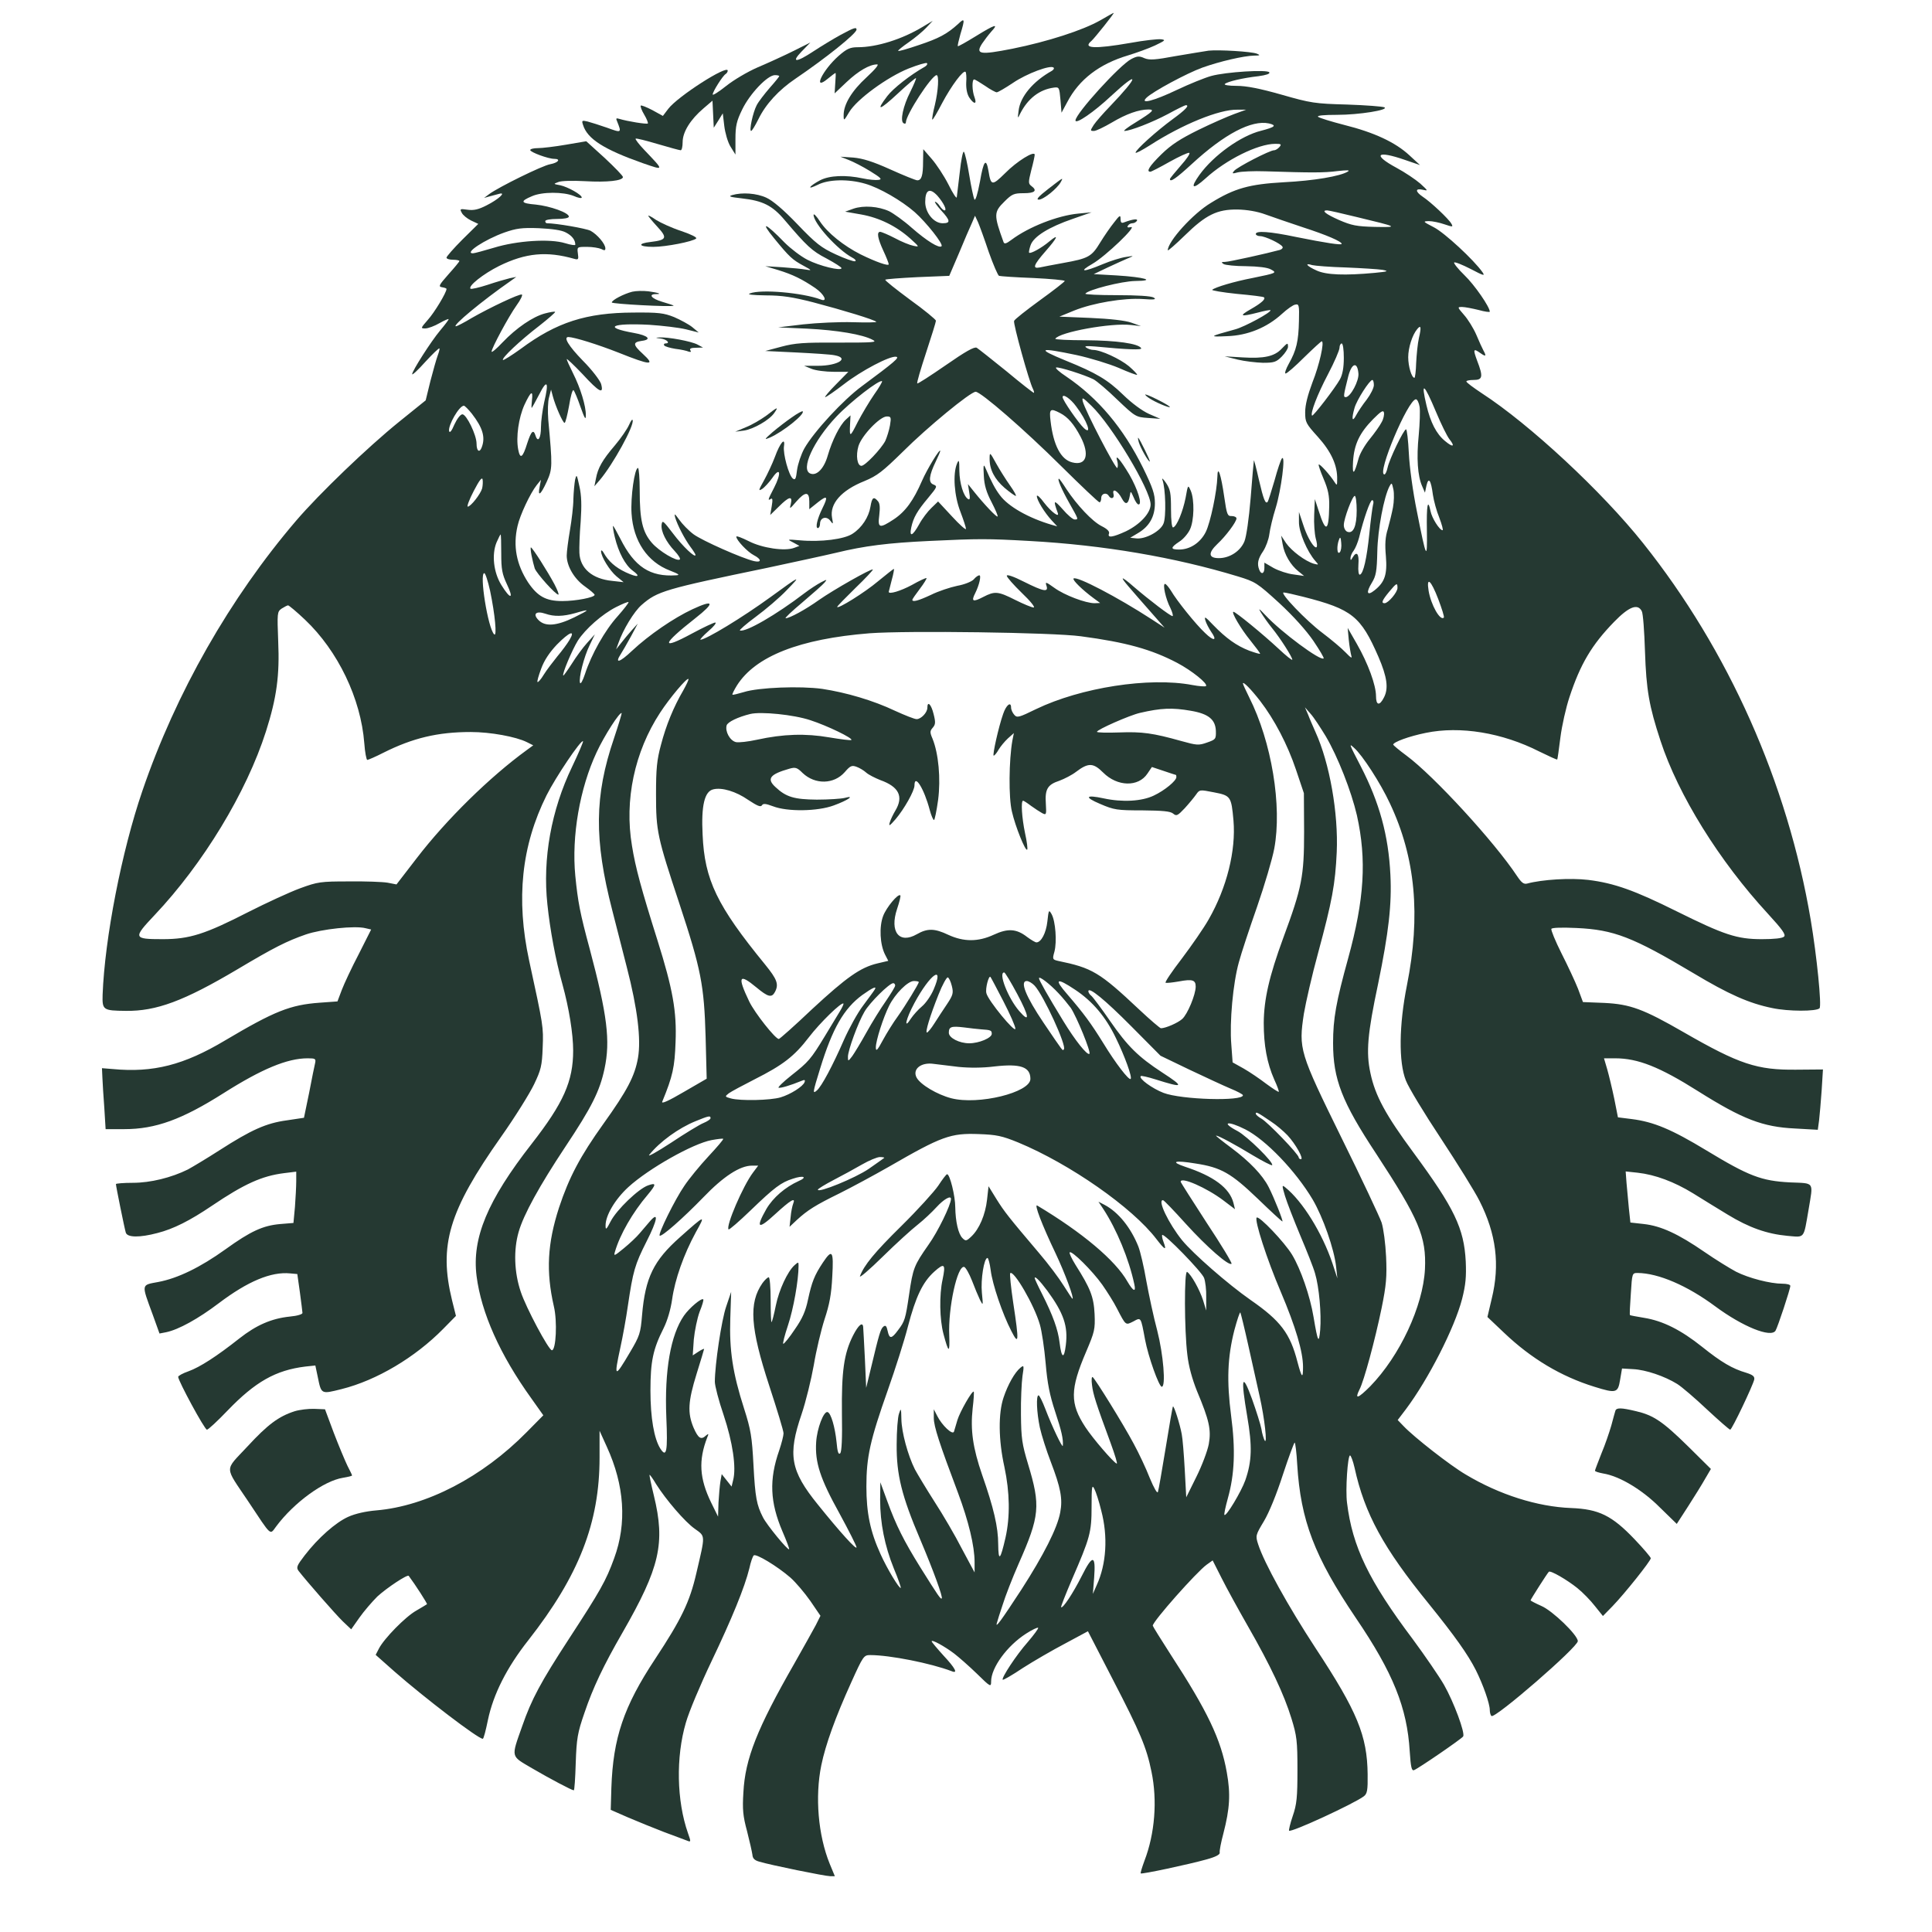 <svg width="900" height="900" viewBox="0 0 900 900" fill="none" xmlns="http://www.w3.org/2000/svg">
<path d="M512.5 9.5C504.4 14.1 488 19.4 471.6 22.7C456.4 25.7 454.3 25.3 457.5 20.3C458.5 18.8 460.4 16.3 461.8 14.7C465.5 10.7 463.4 11.4 454.5 16.9C450.1 19.6 446.4 21.7 446.2 21.5C446 21.3 446.6 18.8 447.4 15.9C449.6 8.7 449.4 8.2 446.3 11.2C441.1 15.9 437.3 17.9 428 21C423 22.7 418.6 24 418.4 23.7C418.2 23.5 420.4 21.7 423.3 19.7C426.2 17.7 429.9 14.6 431.5 12.9L434.5 9.7L430 12.4C420.3 18.3 408.4 22 399.6 22C396 22 394.5 22.7 390.7 26C383.1 32.7 378.3 42.8 385.7 36.6C387.4 35.2 389 34 389.2 34C389.4 34 389.3 36.1 389.1 38.7L388.8 43.5L394.4 38.2C399.8 33.1 405.1 30 408.6 30C409.6 30 407.7 32.3 403.7 36C396.8 42.3 393 48.6 393 53.6C393 56.5 393.1 56.4 395.6 52.2C399.1 46.3 413.3 35.9 423.3 31.9C427.6 30.2 431.4 29.1 431.8 29.4C432.2 29.8 431.7 30.6 430.8 31.1C424.2 34.8 416 41.2 413.3 44.8C407.8 52 409.6 51.6 418.2 43.6C422.7 39.4 426.5 36.2 426.7 36.4C426.9 36.6 425.7 39.4 424.1 42.7C420.7 49.3 419.2 56.4 420.9 57.4C421.5 57.8 422 57.6 422 57C422 53.5 433.9 35.2 436.3 35C437.5 35 437.1 42.1 435.5 48.9C434.6 52.4 434.1 55.5 434.3 55.7C434.6 55.9 436.6 52.4 438.9 48C443.2 39.9 448.8 32.4 449.8 33.5C450.1 33.8 450.3 36 450.1 38.5C450 41.3 450.5 43.8 451.5 45.4C453.7 48.7 455.2 48.7 454 45.4C452.8 42.4 452.7 37 453.8 37C454.2 37 456.5 38.4 458.9 40C461.3 41.7 463.8 43 464.3 43C464.9 43 468.3 41 471.9 38.6C478.2 34.3 489.4 30.1 490.8 31.5C491.2 31.8 490.8 32.5 490 33C481.2 37.9 475.2 45.1 474.5 51.6C474 55.3 474.1 55.4 475.2 53C478.8 45.9 484.2 41.7 491 40.8C493.4 40.5 493.5 40.8 494 46.5L494.5 52.5L497.2 47.5C502.7 37 512.1 29.8 525.5 25.8C529.4 24.6 535 22.6 538 21.2C542.8 18.9 543.2 18.6 540.9 18.3C539.5 18.1 533 18.8 526.5 20C509.8 22.9 504.2 22.6 508.4 19.1C509.8 17.9 519.3 6 518.8 6C518.6 6 515.8 7.6 512.5 9.5Z" fill="#253932"/>
<path d="M391.5 16.3C388.2 18.1 382.6 21.5 379.1 23.8C370.8 29.3 368.3 29.3 373.5 23.9L377.5 19.8L369.5 23.8C365.1 26 357.6 29.4 352.9 31.4C348.1 33.5 341.7 37.3 338.2 40.1C334.8 42.8 332 44.6 332 44C332 42.7 336.6 35.4 338 34.5C338.5 34.2 339 33.5 339 32.9C339 30 315.7 44.9 311.3 50.7L308.8 54L303.9 51.3C301.2 49.9 298.7 48.9 298.5 49.2C298.2 49.5 298.9 51.4 300.1 53.4C301.3 55.4 302 57.3 301.8 57.5C301.3 58 292.2 56.5 288.6 55.4C287 54.9 286.8 55.1 287.5 56.6C289.6 61.9 289.6 62 282.8 59.5C279.4 58.3 275.2 57 273.7 56.6C271.1 56 270.9 56.1 271.6 58.2C273.6 64.7 281.3 69.6 299.4 76C309.6 79.5 309.5 79.7 300.1 69.8C297.6 67.2 295.8 64.8 296.1 64.6C296.3 64.3 301 65.5 306.4 67.1C311.8 68.7 316.6 70 317.1 70C317.6 70 318 68.3 318 66.2C318 61.5 321.6 55.7 327.7 50.5L331.9 46.9L332.2 53.2L332.5 59.5L334.6 56.2L336.7 52.8L337.4 58.7C337.8 61.9 339 66.2 340.3 68.3L342.6 72V64.8C342.6 58.7 343.1 56.4 345.8 50.9C349.3 43.7 357.5 35 361 35C362.1 35 363 35.2 363 35.5C363 35.7 361 38.2 358.5 41C356.1 43.8 353.3 47.4 352.5 49C350.7 52.4 348.9 61 349.9 61C350.3 61 351.8 58.5 353.3 55.5C356.7 48.5 362.8 41.9 370.5 36.7C384.8 27 399 15.6 399 13.8C399 12.5 397.8 12.9 391.5 16.3Z" fill="#253932"/>
<path d="M563 23.6C561.1 23.9 554.2 25 547.8 26.1C538.1 27.9 535.5 28.1 533.1 27.1C530.7 26 529.7 26.1 527 27.5C521.7 30.2 501 53 501 56.1C501 58.1 509.6 52.2 517.6 44.7C531 32.3 530.7 35.3 517.1 49.5C513.9 52.8 510.5 56.7 509.5 58.2C507.8 60.9 507.8 61 509.6 61C510.6 61 514.3 59.2 517.9 57.1C524.6 53.1 530.5 51 535 51C538.1 51 537.1 52 528.9 57.1C525.4 59.2 523.1 61 523.8 61C526.5 61 536.8 57 544.1 53.1C548.3 50.8 552 49 552.4 49C554.3 49 552.2 51.2 546.3 55.5C538.8 61 529 69.8 529 71.1C529 71.6 532 70 535.8 67.6C550.7 58 568 50.9 576.4 51.1H580.5L575 53.1C572 54.2 564.4 57.5 558.3 60.5C549.8 64.7 545.6 67.4 541 71.9C535.4 77.4 533.8 80 535.9 80C536.3 80 540.4 77.9 544.8 75.4C549.3 72.9 553.4 71 554 71.2C554.6 71.4 552.8 74.1 550 77.2C547.3 80.3 545 83.1 545 83.4C545 85.1 547.8 83.2 555.2 76.4C570.4 62.4 583 55.8 591.1 57.5C594.9 58.4 594 59.2 587.5 60.9C578.1 63.2 565.4 72.3 558.8 81.4C554.2 87.8 555.5 88.6 561.6 83.1C571.1 74.4 586 67 594.1 67C596.8 67 597.1 67.2 596 68.5C595.3 69.3 594.2 70 593.5 70C591.5 70 576.4 77.8 574.9 79.6C573.8 80.9 574 81 576.6 80.3C578.2 79.9 584 79.6 589.5 79.8C611 80.5 616.7 80.5 623 79.7C627.6 79.2 629 79.2 627.9 79.9C624.4 82.1 612 84.2 598 84.9C582 85.8 575.1 87.7 564.1 94.5C555.7 99.5 544 112.5 544 116.6C544 117 547.6 113.9 551.9 109.7C561.8 100 567 97.5 576.5 97.6C581 97.7 585.7 98.5 589.5 99.9C592.8 101.1 600.7 103.8 607 105.9C618.1 109.5 625 112.5 625 113.6C625 114.3 617.7 113.2 603.8 110.4C591.4 107.8 585 107.4 585 109C585 109.5 585.9 110 587 110C589.3 110 596.5 113.4 597.4 114.9C597.8 115.4 597.2 116.1 596.3 116.4C590.5 118 572.5 122 570.7 122C568.9 122 568.8 122.2 570 123C570.8 123.5 575.6 124 580.5 124C586.2 124.1 590.4 124.6 592 125.5C595 127.1 594.7 127.2 583.5 129.5C575.1 131.1 566 133.8 564.7 135C564.3 135.3 569.4 136.2 576.2 136.9C582.9 137.5 588.6 138.2 588.8 138.5C589.7 139.3 587.6 141.2 582.7 144C576.9 147.3 577.8 147.7 586 145.6C589 144.8 591.6 144.3 591.8 144.5C592.6 145.3 579.9 152.2 575.5 153.4C563.1 156.8 562.9 157 571.6 156.6C581.2 156.3 590.2 152.6 597.2 146.2C599.6 144 602.4 142 603.4 141.9C605.1 141.5 605.3 142.1 605.1 149.5C604.9 159 603.9 163.2 600.4 169.4C599 171.9 598.3 174 598.9 174C599.5 174 603.4 170.6 607.5 166.5C611.7 162.4 615.4 159 615.7 159C617.1 159 614.6 170.1 611.4 178.1C609.2 184 608 188.6 608 192C608 196.7 608.3 197.3 614 203.6C620.1 210.4 623.1 216.8 622.9 223.4C622.9 226.2 622.8 226.3 621.7 224.6C619.7 221.4 614.8 215.9 614.3 216.4C614.1 216.6 615.1 219.6 616.6 223.1C618.7 228 619.3 231 619.2 235.8C619 247.7 617.6 248.4 614.3 238L612.5 232.5L612.2 239.8C612 243.8 612.4 248.7 612.9 250.7C615.3 259.3 610.1 253.8 607.1 244.5L605.1 238.5V243.1C605 247.8 608.9 257 612.8 261.4C614.4 263.2 614.4 263.2 612 262.6C608 261.4 601.7 256.7 599.1 253L596.8 249.5L597.5 253.5C598.3 258.3 601.2 263.2 604.8 266.1L607.5 268.3L602.6 267.6C599.9 267.3 595.7 265.9 593.3 264.6L589 262.1V264.6C589 267.3 587.5 267.8 586.6 265.4C585.5 262.6 586 260.3 588.4 256.8C589.7 254.8 591 251.3 591.3 248.9C591.6 246.5 592.9 240.9 594.3 236.5C596.8 228.3 599 211.7 597.2 213.5C596.7 214 595.1 218.7 593.7 223.9C592.2 229 590.8 233.5 590.5 233.8C589.5 234.9 588.6 232.8 586.4 223.3C585.2 217.9 584.1 213.9 584.1 214.5C584 215 583.3 222.9 582.6 232C581.8 241.7 580.6 250 579.7 252.2C577.8 256.8 572.8 260 567.8 260C562.9 260 562.7 257.6 567.1 253.4C571 249.8 576 243.1 576 241.5C576 240.9 575 240.4 573.8 240.4C571.8 240.5 571.5 239.8 570.3 231.5C568.8 221 567.2 216.3 567.1 222.1C566.9 228.9 563.9 243.3 561.7 247.8C559.2 252.8 554.4 256 549.3 256C545.1 256 545.2 255.1 549.4 252.3C551.2 251.2 553.4 248.6 554.3 246.7C556.3 242.6 556.5 232.8 554.7 228.6C553.4 225.7 553.4 225.7 552.3 231.9C551 238.4 548.2 245.2 546.5 245.7C545.9 245.9 545.5 242.6 545.5 237.2C545.5 229.7 545.2 228 543.2 225C541.9 223.1 541.1 222.4 541.5 223.5C543 227.5 543.3 240.9 542 243.9C540.6 247.5 533.5 251.3 529.3 250.8L526.5 250.5L530.2 248.3C535.4 245.2 538 240.7 538 234.4C538 230.2 537 227.2 532.5 218C523.3 199.4 511.6 185.5 496.7 175.4C493.5 173.3 491.4 171.4 492 171.2C493.2 170.8 505.2 174.6 509.4 176.7C510.9 177.5 516 181.8 520.6 186.3C528.9 194.2 529.2 194.3 534.8 194.7L540.5 195.1L535.2 192.8C532.1 191.4 527.3 187.9 523.1 183.8C516 176.9 510.6 173.7 496.5 168C482.6 162.3 483.8 161.7 501.5 165.4C507.9 166.8 516.7 169.5 521.2 171.4C525.7 173.4 529.5 174.8 529.7 174.6C529.9 174.4 528.2 172.6 525.9 170.6C521.8 167.2 512.8 163 509.2 163C508.3 163 506.8 162.5 506 161.9C504.9 161.2 506.1 161.1 510 161.4C525.6 162.9 532.2 163.1 531.6 162.2C530.3 160 520 158.6 505.8 158.5C497.8 158.5 491.4 158.2 491.6 157.8C493.5 154.7 517.7 150.3 526.9 151.4L531.5 151.9L527 150.3C524.2 149.3 517.1 148.5 508 148.1L493.5 147.5L500.3 144.7C509.2 141.1 523.6 138.7 532.4 139.3C537.8 139.7 538.9 139.5 537.4 138.6C536.2 137.9 529.8 137.5 520.3 137.5C512 137.5 505.4 137.2 505.6 136.8C506.8 135 522.5 131 528.8 130.9C538.9 130.8 533.2 129.1 520.1 128.3L509.5 127.7L516 124.6C519.6 122.9 523.9 121 525.5 120.3C528.4 119.1 528.4 119.1 524.5 119.7C522.3 120 517.4 121.5 513.6 123.1C504.6 126.9 502.1 126.8 508.9 122.9C515 119.4 530.1 104.9 526.8 105.8C525.4 106.1 524.9 105.9 525.4 105.2C525.8 104.5 526.7 104 527.5 104C528.3 104 529.2 103.5 529.6 102.9C530.3 101.7 527.6 102.1 523.6 103.6C522.4 104.1 522 103.6 522 102C522 100 521.6 100.2 519 103.6C517.3 105.7 514.4 109.9 512.5 113C508.5 119.6 507 120.4 495.3 122.5C490.5 123.4 485.5 124.3 484.3 124.6C480.8 125.3 481.5 123.4 487 117.1C492.7 110.6 493.5 108.6 488.9 112.4C485.4 115.4 480 118.4 479.4 117.7C479.2 117.5 479.5 115.9 480.1 114.2C481.5 110.2 488.5 105.8 499.9 101.9L508.5 98.9L502.3 99.5C492.7 100.4 479.2 105.7 471.2 111.7C468.8 113.5 467.9 113.8 467.5 112.8C462.9 100.1 462.9 98.8 467.9 93.9C471.4 90.4 472.3 90 476.9 90C482.1 90 483.4 88.8 480.4 86.6C479 85.5 479 84.9 480.4 79.3C481.3 76 482 72.7 482 72.1C482 70 473.7 75.1 468.2 80.7C462.2 86.6 461.6 86.6 460.5 79.8C459.4 73.3 458.2 74.7 456.5 84.6C455.4 90.4 454.4 93.7 453.9 92.9C453.5 92.1 452.4 87 451.5 81.5C450.6 76 449.5 71.1 449 70.7C448.6 70.2 447.7 74.5 447.1 80.2C446.4 85.9 445.8 91.1 445.7 91.9C445.6 92.7 443.8 90 441.8 85.9C439.7 81.8 436.2 76.5 434 74L430.1 69.5L430 75.2C430 81.8 429.3 84 427.3 84C426.6 84 420.9 81.7 414.7 78.9C406.5 75.2 401.9 73.8 397.5 73.4L391.5 73L395.3 74.5C397.4 75.3 401.9 77.6 405.3 79.7C410.5 82.9 411.1 83.6 409.2 83.8C408 84 404.7 83.7 401.9 83.1C394 81.4 386.4 81.7 382 84C379.9 85.1 377.8 86.5 377.5 87.1C377.1 87.7 378.6 87.2 380.9 86.1C385.9 83.5 395.3 83.3 403.1 85.6C409.7 87.5 419.9 93.4 426.1 98.8C431.5 103.6 439.6 113.8 438.6 114.7C437.5 115.8 431.8 112.3 424.7 106.1C421 102.8 416.2 99.4 414.2 98.4C409.2 96.1 402.3 95.6 397.6 97.2L393.7 98.6L401.1 99.9C409.6 101.4 417.5 105.3 424 111.1C428.4 115.1 428.4 115.1 425.5 114.5C423.9 114.2 419.9 112.6 416.8 110.9C413.7 109.3 410.6 108 410 108C408.3 108 408.9 111.2 411.5 116.8C412.9 119.8 414 122.6 414 123.1C414 124.1 408 122 400.9 118.5C393 114.5 385.5 108.5 382 103.2C380.4 100.7 379 99.3 379 100.1C379 104 390.1 116.3 397 120C398.4 120.7 399 121.5 398.3 121.7C397.7 121.9 393.6 120.5 389.3 118.5C382.6 115.4 380.1 113.5 371.5 104.5C365 97.7 359.9 93.4 357 92.1C352.5 90 345.7 89.5 341 90.9C339.1 91.5 340.2 91.8 345.5 92.4C355.3 93.5 359.8 95.7 365.6 102.6C375.8 114.6 378.2 116.9 385 120.4C388.9 122.5 392 124.5 392 124.9C392 126.4 381.7 123.9 376.1 121C373 119.4 368.3 115.8 365.5 113C356.6 103.8 353.8 102.7 360.6 111C367.8 119.8 369.1 121 374.5 123.9C378.2 125.9 378.3 126.1 375.5 125.6C373.9 125.3 368.9 124.8 364.5 124.5L356.5 124L362.5 125.8C369.3 127.9 373.6 130 379.8 134.2C384 137.1 385.8 140.9 382.3 139.5C374 136.4 354.5 134.6 349.3 136.7C347.9 137.2 350.4 137.5 356.8 137.6C364.3 137.6 369.3 138.4 378.7 140.8C392.8 144.5 407.2 148.9 408.2 149.9C408.6 150.2 403.7 150.3 397.4 150.1C391 149.9 380.6 150.4 374.2 151.1L362.5 152.5L376 153.1C390 153.8 401.9 155.8 406.5 158.3C408.9 159.5 407 159.6 390.3 159.6C374.6 159.5 370.3 159.8 364 161.5L356.5 163.5L371 164.2C379 164.6 387 165.1 388.8 165.5C395.9 166.8 390.4 170.4 381 170.4H374.6L378 171.8C379.9 172.6 384.6 173.2 388.4 173.2H395.2L389.4 179.1C386.2 182.3 384 185 384.4 185C384.9 185 388.8 182.3 393.1 179C401.2 172.7 414.7 165.6 417.5 166.2C419.2 166.5 416.6 168.7 401.5 179.9C392.9 186.2 379.2 201 374.7 208.9C373.2 211.6 371.7 216.1 371.3 218.9C370.8 223.1 370.5 223.8 369.3 222.9C367.4 221.3 364.7 211.4 365.2 207.9C365.9 203.4 363.4 206.2 361 212.8C359.8 216 357.5 220.9 355.9 223.8C353.3 228.4 353.2 228.9 355 227.8C356.1 227.1 358.3 224.7 359.8 222.6C363.5 217.2 364.1 220.4 360.6 227.2C357.7 232.8 357.5 233.4 359.1 232.4C359.9 231.9 360 232.9 359.5 235.8L358.8 239.9L362.8 236C367.5 231.3 369.3 230.8 368.4 234.7C367.7 237.3 367.8 237.3 370.9 233.7C375.1 228.9 377 228.9 377 233.6V237.2L381 234C385.4 230.5 385.9 231.2 383.1 236.8C380.7 241.7 379.7 246 381 246C381.5 246 382 245.1 382 244C382 241.1 385 240.2 386.8 242.6C388.1 244.4 388.2 244.3 387.6 241.2C386.4 234.7 391.9 228.4 402.7 224.1C408.7 221.6 411.1 219.7 420.6 210.4C431.9 199.1 452.1 182.5 454.5 182.5C456.9 182.5 477.2 200.1 494.4 217.2C503.7 226.4 511.7 234 512.2 234C512.6 234 513 233.1 513 232C513 229.9 515.4 229.2 516.5 231C517.6 232.8 519.3 232.1 518.7 230.1C518 227.1 520.8 228.7 522.6 232.2C524.3 235.4 525.6 235 526.3 231C526.7 228.5 526.7 228.6 528.1 231.7C528.8 233.5 529.8 235 530.4 235C532.2 235 530 227.9 526.1 221.1C521.8 213.9 519.2 211 520.5 214.9C520.8 216 520.8 217.4 520.5 218C519.9 219 505.6 191.5 504.4 187C503.9 184.8 504.4 185.1 508.4 189C517.9 198.1 536 228.3 536 235C536 239 531.1 244.3 524.5 247.5C518.4 250.3 515.8 250.7 516.6 248.6C517 247.6 515.8 246.4 513.2 245.1C508.8 242.9 501.7 235.3 496.8 227.9C495.1 225.2 493.5 223 493.3 223C492.4 223 494.5 227.9 498.1 234.3C502.5 242.1 502.5 242 500.6 242C499.8 242 497.3 239.9 495 237.2C490.9 232.6 490.5 232.8 492.7 238.8C493.8 241.5 489.8 238.6 486.4 234.2C484.6 231.7 483 230.3 483 231.1C483 233 486.6 238.8 489.9 242.4L492.5 245.2L490 244.5C479.1 241.3 469.6 235.9 465.8 230.7C463.6 227.8 461.8 224.4 459 217.9C458.2 216 458 216.7 458.3 221.6C458.5 226 459.5 229.3 461.9 233.9C463.7 237.4 465 240.4 464.7 240.6C464.3 241.1 458.5 235 453.7 229L450.9 225.5L451.5 229.3C452 232.1 451.8 233 451 232.5C448.8 231.2 447 225.1 446.9 219.3C446.9 214.3 446.7 213.8 445.8 216C443.8 220.8 444.5 231 447.4 238.4C448.8 242.1 450 245.7 450 246.4C449.9 247 447 244.4 443.5 240.6L437 233.6L433.9 236.6C432.2 238.2 429.6 241.6 428.2 244.2C425.1 249.8 423.5 250.4 424.5 245.7C425.5 241.1 427.2 238.1 432.4 231.9C436.6 226.8 436.8 226.5 434.8 225.7C432.4 224.8 432.7 221.6 436 214.8C437.1 212.5 438 210.4 438 210.1C438 208.5 431.9 218.5 429.5 224C425.5 233.2 421.8 238.3 416.4 241.9C409.7 246.3 408.8 246.1 409.6 240C410 236.6 409.9 234.5 409 233.5C407 231.1 406.2 231.7 405.5 236C404.7 240.9 401.5 245.8 397.2 248.6C393.4 251.2 382.3 252.6 372.6 251.7C366.6 251.2 366.5 251.2 369.5 252.7L372.4 254.3L370 255.2C365.6 256.9 355 255.3 348.8 252.1C345.6 250.5 343 249.5 343 250C343 251.6 348.2 257.1 351.1 258.6C354.8 260.5 354.9 262.2 351.3 261.4C345.7 260.1 327.2 251.9 323.1 248.9C320.8 247.2 317.8 244.1 316.4 242.1C314.3 239.2 314 239 314.5 241C315.6 244.7 318.9 251 321.6 254.7C322.9 256.4 324 258.2 324 258.5C324 260.2 318 254.5 313.5 248.5C309 242.6 308.5 242.1 308.2 244.4C307.8 247.5 310.3 252.5 314.3 256.7C316 258.5 317.1 260.3 316.7 260.6C315.5 261.8 307 256.8 303.6 252.8C299.3 247.8 298 242.2 298 228.5C298 222.7 297.6 218 297.2 218C295.6 218 293.7 231.7 294.2 239.2C295 252.1 301.6 261.8 312.1 265.8C316.2 267.4 316.9 267.9 315 268C302.8 268.8 295.6 264.1 289 251C287.3 247.7 285.8 245 285.6 245C285.4 245 285.7 247.4 286.4 250.2C288.1 257.3 291.3 263.3 294.7 265.8C298.8 268.8 297.1 269.2 291.5 266.6C286.6 264.3 283.4 261.4 281.2 257.5C280.6 256.4 280 256.1 280 256.8C280 259.3 284 265.8 287.2 268.5L290.5 271.2L285.2 270.6C275.9 269.7 270.2 264.8 269.9 257.5C269.8 255.3 270 248.8 270.5 243C271 235.5 270.9 230.8 269.9 226.5C268.7 221 268.6 220.7 267.9 223.5C267.6 225.1 267.2 229.2 267.1 232.5C267.1 235.8 266.3 242.3 265.5 247C264.7 251.7 264 257 264 258.8C264 263.7 267.5 269.7 272.5 273.2C275 275 277 276.7 277 277.1C277 278.3 268.3 280 261.9 280C254.3 280 250.4 277.8 246 271.3C240.6 263 238.9 254.4 241.1 245C242.2 240 247 229.8 250 226L252 223.5L251.4 226.7C250.4 231.6 251.8 230.7 254.7 224.4C257.4 218.4 257.4 217.2 255.4 195.5C255.1 191.6 255.2 186.9 255.8 185L256.7 181.5L257.5 184.5C258.7 189.1 262.2 197 263 197C263.4 197 264.3 193.4 265.1 189C265.8 184.6 266.7 181.3 267.2 181.8C267.6 182.2 269.1 185.7 270.4 189.5C272.4 195.1 272.9 195.9 272.9 193.4C273 189.3 270.4 180.7 266.9 173.8C265.3 170.6 264 167.7 264 167.3C264 166.9 267.3 170 271.3 174.2C279.2 182.8 281.4 183.9 280 178.8C279.4 177.1 275.8 172.3 271.5 168C264.9 161.2 262.3 157 264.8 157C267.6 157.1 278.3 160.4 288.2 164.3C303.2 170.3 305.5 170.4 299.4 164.8C294.8 160.6 294.7 159.4 298.9 158.8C303.8 158.2 302 156.3 295.3 155.1C280.7 152.5 284.8 150.4 302.4 151.3C308.5 151.7 316.2 152.6 319.5 153.4L325.5 154.9L322.5 152.4C320.9 151.1 317 149 314 147.7C309.2 145.8 306.8 145.5 295 145.6C273.1 145.7 259.3 150.1 242.6 162.5C238.3 165.6 234.6 167.9 234.3 167.7C233.5 166.9 242.3 158.6 251.3 151.7C255.5 148.4 258.8 145.5 258.6 145.3C258.4 145 256.2 145.4 253.9 146C248.2 147.5 240.5 152.8 234.1 159.5C231.3 162.5 229 164.4 229 163.8C229 162.2 236.9 147.5 240.6 142.3C242.5 139.7 243.6 137.4 243.1 137.2C241.9 136.8 228.2 143.3 219.8 148.1C216.2 150.3 212.8 152 212.4 152C210.3 152 224.6 140.1 238 130.8L240.5 129L237.5 129.6C235.9 130 231.2 131.3 227.1 132.7C223.1 134 219.5 134.8 219.2 134.5C217.9 133.3 225.1 127.6 232.5 123.9C244.9 117.8 254.7 116.9 267.6 120.6C269.4 121.1 269.6 120.8 269.2 118.1C268.8 115 268.8 115 273.5 115C276 115 279 115.5 280.1 116C281.6 116.8 282 116.7 282 115.7C282 113.6 278.2 109.2 275.1 107.5C272.9 106.4 259 104 254.8 104C254.3 104 254 103.5 254 103C254 102.4 256.5 102 259.5 102C262.7 102 265 101.6 265 100.9C265 99.1 256.3 96 249.6 95.3C242.5 94.7 242.1 93.8 247.8 91.4C252.5 89.3 262.4 89.3 267.3 91.3C269.3 92.2 271 92.5 271 92C271 90.7 264.6 87.1 261 86.3C257.7 85.7 257.7 85.7 260.1 84.8C261.4 84.2 267 84.1 272.5 84.4C282.9 85 290 84.2 290.2 82.5C290.2 81.9 286.4 78 281.7 73.6L273.1 65.8L263.7 67.4C258.5 68.3 252.6 69 250.6 69C248.6 69 247 69.4 247 69.9C247 70.9 255.4 74 258.2 74C261.4 74 260.1 75.8 256.3 76.5C252.7 77.1 232.4 87.1 227.9 90.4L225.5 92.2L228 91.5C229.4 91.1 231.4 90.6 232.5 90.3C236.1 89.3 232.2 92.9 226.6 95.7C222.9 97.6 220.7 98.1 217.8 97.7C214.3 97.2 214.1 97.3 215.1 99.1C215.6 100.2 217.6 101.8 219.4 102.7L222.8 104.3L215.4 111.6C211.3 115.7 208 119.5 208 120C208 120.6 209.4 121 211 121C212.7 121 214 121.3 214 121.6C214 121.9 211.7 124.7 208.9 127.8C204.5 132.8 204.1 133.5 205.9 133.8C207.1 134 208 134.3 208 134.6C208 136.3 202.3 145.7 199.3 149C195.9 152.9 195.9 153 198.1 153C199.4 153 202.4 151.9 204.8 150.5C207.1 149.2 209 148.4 209 148.7C209 149 207.2 151.4 205 154C200.8 159 192 172.8 192 174.3C192 174.9 194.8 172.3 198.1 168.6C201.5 164.9 204.4 162.1 204.7 162.3C204.9 162.5 204.5 164 203.9 165.6C203.3 167.2 201.8 172.5 200.5 177.5L198.3 186.5L185.9 196.5C171.3 208.3 148.8 229.9 138 242.5C107.2 278.5 81.9 322.8 66.3 368.5C56.7 396.5 48.8 437 47.8 463.4C47.6 470.5 48 470.8 58.6 470.9C72.8 471.1 85.7 466.3 110.5 451.6C127.8 441.3 133.6 438.4 142.5 435.3C149.8 432.8 165.4 431.1 170.3 432.4L172.9 433L167.1 444.5C163.8 450.8 160.3 458.3 159.2 461.2L157.2 466.5L148.9 467.1C135.2 468.1 127.9 471 104.8 484.7C85.7 496.1 71.4 499.8 52.5 498L47.5 497.6L47.7 502C47.8 504.5 48.2 510.9 48.6 516.2L49.2 526H57.9C72.5 526 84.8 521.5 104.2 509.2C121.9 498 133.8 493 143.3 493C146.9 493 147.2 493.2 146.8 495.2C146.5 496.5 145.2 502.7 144 509.1L141.6 520.7L133.6 521.9C124 523.2 117.1 526.3 102.3 535.8C96.4 539.6 89.7 543.6 87.5 544.8C79.8 548.6 70.1 551 61.9 551C57.6 551 54 551.3 54 551.6C54 552.5 58 572.3 58.6 574.2C59.3 576.5 65 576.6 73.3 574.4C80.8 572.5 88.5 568.6 98.7 561.7C113.8 551.5 122 547.8 132.3 546.5L138 545.8V550.2C138 552.7 137.7 558.1 137.4 562.2L136.7 569.7L130.6 570.2C122.5 570.9 116.8 573.5 105 582C93.3 590.4 82.8 595.5 73.7 597.2C65.7 598.7 65.8 597.9 71.1 612.3L74.3 621.2L77.4 620.6C83.2 619.4 92.4 614.3 101.9 607.1C115.4 596.9 126.3 592.3 135.2 593.2L138.5 593.5L139.7 602C140.3 606.7 140.9 611 140.9 611.6C141 612.2 138.5 613 135.1 613.3C126.4 614.2 119.4 617.3 111.5 623.5C101 631.8 93.1 636.9 87.8 638.8C85.2 639.7 83 640.9 83 641.4C83 643.2 95.3 666 96.4 666C97 666 101.3 662 106 657.1C118.9 643.7 128.4 638.3 142.2 636.6L146.9 636.1L148 641.3C149.7 649.6 149.5 649.5 159.1 647.1C175.5 643 193.4 632.3 206.4 619.1L212.4 613L210.6 605.8C204.3 580.1 209 564.2 233.4 529.6C239.9 520.4 246.8 509.3 248.8 505.1C252 498.4 252.5 496.5 252.8 488C253.2 478.3 253.1 477.9 246.5 447.5C240.3 418.8 242.9 394 254.6 370.5C258.8 362.1 270.7 344.4 271.6 345.3C271.8 345.5 269.5 350.9 266.5 357.2C256.8 377.4 252.7 400 255 421.3C256.2 432.9 258.8 447.1 262 458.5C265.1 469.7 267 481.7 267 489.4C267 503.7 262.5 513.8 247.7 532.8C227 559.3 219.8 576.8 222 594.4C224.2 611.6 232.9 631.1 247.5 651.4L253.1 659.3L245.3 667.2C224.7 688.1 198.7 701.6 175.3 703.6C170.5 704 165.5 705.1 162.2 706.6C156.4 709.2 148.2 716.4 141.9 724.6C138.3 729.3 137.9 730.2 139.1 731.8C143 736.8 156.3 752 159.7 755.3L163.6 759L167.4 753.6C169.5 750.6 173.3 746.2 175.8 743.7C180.3 739.6 189.8 733.3 190.4 734.1C193.4 738.1 199.2 747.1 198.9 747.3C198.7 747.5 196.4 748.8 193.9 750.3C188.9 753.1 178.9 763.3 176.5 768L175 770.9L183.8 778.7C197.6 790.8 222.7 810 224.9 810C225.3 810 226.3 806.1 227.3 801.2C229.8 789.3 236 776.9 246.1 764.1C269.7 734 279.3 709.4 279.3 679V666.5L282.7 674C290.9 691.9 292.1 709.6 286.1 725.9C282.3 736.4 279.6 741.1 265 763.5C251.9 783.6 247.6 791.6 243.3 804C238 819 237.8 817.8 247.8 823.7C256 828.5 266.4 834 267.3 834C267.6 834 268 828.3 268.2 821.2C268.6 809.9 269 807.3 272.3 797.8C276.2 786.3 281 776.1 290 760.5C307.4 730.2 310 718.9 304.6 696.7C303.3 691.4 302.4 687 302.6 687C302.8 687 304.2 688.9 305.6 691.3C310.2 698.6 319.1 709 323.7 712.2C328.7 715.8 328.6 714.8 324.4 732.8C321.3 746.3 317.4 754.3 305.2 772.8C290.5 795 285.6 809.7 284.8 832.8L284.5 843.1L292.5 846.6C296.9 848.5 304.6 851.6 309.5 853.5C314.5 855.3 319.3 857.2 320.2 857.5C321.9 858.2 321.9 857.9 320.5 854C315.2 838.9 314.8 818.5 319.5 802.5C320.9 797.5 326.3 784.7 331.4 774C340.9 754.1 346.9 739.5 349.1 730.5C349.7 727.7 350.6 725.1 351.1 724.6C352 723.5 362.1 729.6 368.2 734.9C370.7 737.1 374.9 742.1 377.5 745.8L382.2 752.7L380 757.1C378.7 759.5 374.2 767.6 370 775C352.7 805.2 347.1 819.3 346.3 835C345.8 842.9 346.1 846 348 853C349.2 857.7 350.3 862.6 350.5 864C350.6 865.7 351.5 866.6 353.6 867.2C358.8 868.8 384.4 874 386.7 874H388.9L386.5 868.2C381.1 854.9 379.6 836.9 382.6 822.3C384.6 812.6 389.2 799.9 396.5 783.8C402.1 771.4 402.4 771 405.4 771C414.5 771 433.6 774.8 443.3 778.5C446.4 779.8 445.1 777.2 439.5 771.2C436.5 767.9 434 764.9 434 764.6C434 763.6 440 766.9 444.5 770.3C446.7 772 451.5 776.2 455.1 779.7C461.4 785.9 461.7 786 461.7 783.3C461.7 776.9 469.1 766.7 478 761C480.8 759.2 483.3 758 483.6 758.3C483.9 758.5 481.7 761.5 478.8 764.9C473.4 771 466.4 781.7 467.1 782.5C467.4 782.7 471.6 780.3 476.5 777C481.5 773.8 490.3 768.7 496.2 765.6L506.8 759.9L518.4 782.4C531.2 807.1 534.1 814 536.4 825.3C539.2 838.7 538 854.2 533.1 866.9C532 869.9 531.2 872.5 531.4 872.7C531.8 873.2 553.8 868.5 562 866.2C566.4 865 568.4 863.9 568.2 863C568 862.3 568.8 858.2 569.9 854.1C572.9 842.5 573.3 835.7 571.5 825.7C568.8 810.3 562.5 797.1 545.3 770.7C540.8 763.7 537 757.6 537 757.3C537 755.3 557.4 732.3 562.1 728.9L564.9 726.9L569.1 735.2C571.4 739.8 576.9 749.8 581.3 757.5C591.8 775.8 598.2 789.4 601.6 800.5C604.1 808.6 604.4 811 604.4 824.5C604.4 837.2 604.1 840.5 602.2 846C601 849.5 600.3 852.6 600.5 852.8C601.4 853.8 630.8 840.2 635.3 836.8C636.9 835.6 637.2 834 637.1 826.5C636.9 808.6 632.3 797.3 612.8 767.7C600.1 748.3 588.9 728.1 586.1 719.4C584.8 715.4 584.9 715.1 588.8 708.6C591.2 704.6 594.7 696 597.6 687C600.3 678.8 602.8 672.1 603.1 672C603.4 672 604 676.7 604.3 682.3C605.9 708.3 612.3 725.1 631.6 753.7C649 779.3 655.5 795.6 656.7 815.8C657.2 823.3 657.6 825 658.7 824.6C660.8 823.8 680.9 810 681.6 808.9C682.6 807.3 677.2 792.8 672.7 784.9C670.4 780.9 663.8 771.3 658.2 763.7C637.6 736.3 630 720.5 627.5 700.1C626.7 694.1 627.8 678 628.9 678C629.3 678 630.3 680.6 631 683.7C635.7 705.2 644.5 721.2 665.5 747C677.7 762.1 683.8 770.7 687.5 778C690.9 784.8 694 793.6 694 796.6C694 797.9 694.4 799.1 694.8 799.4C696.7 800.5 735 767.3 735 764.5C735 761.7 723.2 750.3 718 748.1C715.3 746.9 713 745.7 713 745.5C713 745.1 720.7 733 721.5 732.2C722.2 731.4 730.1 736 734.8 739.8C737.3 741.8 741 745.6 743 748.2L746.7 752.8L751.2 748.2C756.9 742.3 769 727.1 769 725.9C769 725.4 765.6 721.4 761.4 717C750.9 706 744.8 703 731.9 702.5C716.2 701.9 698.5 696.3 682.8 686.9C675.6 682.7 658.6 669.4 653.8 664.3L651.1 661.5L654.9 656.5C665.4 642.5 677.6 618.6 681.1 605.1C682.8 598.4 683.1 594.7 682.8 587.6C682 572.2 677.5 562.8 658.5 537C645.5 519.4 640.6 510.4 638.4 499.9C636.3 490.2 637 481.7 642 458.2C646.9 434.3 648.4 421.3 647.7 407.5C646.8 389.1 642.6 373.9 633.9 357C628.3 346.2 628.3 346.1 630.8 348.4C634.6 351.7 643.1 364.8 647.5 374.3C659.4 399.5 661.9 426.5 655.4 459C651.7 477.5 651.5 494.8 654.9 503.3C656.1 506.5 663.5 518.7 671.2 530.3C678.9 542 687 555 689.2 559.4C697 574.8 698.8 589.1 694.9 605L692.9 613.5L700.7 620.9C713.3 632.9 727.2 641.2 742.7 646C752.9 649.2 753.7 648.9 754.7 642.8L755.6 637.5L760.8 637.8C766.7 638.1 775.5 641.1 781.3 644.7C783.4 646 789.7 651.4 795.2 656.6C800.8 661.8 805.6 666 806 666C806.8 666 816.6 645.4 817.2 642.6C817.4 641.2 816.6 640.5 813.5 639.5C807 637.6 801.9 634.6 792.9 627.4C783 619.5 774.6 615.3 765.9 613.9C762.4 613.3 759.4 612.8 759.3 612.6C759.1 612.5 759.3 608 759.7 602.7C760.3 593.1 760.3 593 762.9 593C772.5 593.1 785.9 598.8 799.1 608.6C811.8 618 824.9 623.3 827.1 619.9C828.1 618.3 834 600.5 834 599C834 598.4 832.3 598 830.3 598C824.7 598 814.6 595.4 808.7 592.4C805.9 590.9 799.2 586.8 794 583.2C781.8 574.8 773.8 571.1 765.8 570.2L759.5 569.5L758.8 563C758.5 559.4 758 554.1 757.7 551.1L757.3 545.7L762.9 546.3C771 547.2 779.9 550.5 788.7 555.9C793 558.6 800.2 563 804.8 565.8C814.8 571.9 823.1 574.8 832.6 575.7C840.9 576.4 840.1 577.4 842.5 563.5C844.7 550.2 845.5 551.3 833.8 550.8C820.5 550.1 814.7 547.9 794.9 535.9C778.7 526.1 770.4 522.6 760.1 521.3L753.7 520.5L752 511.9C751 507.1 749.5 500.9 748.7 498.1L747.2 493H752.4C763 493 773.1 497 791 508.3C811.8 521.4 821.2 525 836.2 525.7L846.8 526.3L847.4 521.9C847.7 519.5 848.2 513.2 848.6 507.9L849.2 498.2L836.8 498.3C818.5 498.5 810.3 495.8 784.4 480.9C765.5 470 759.4 467.8 747.4 467.2L737.4 466.8L735.1 460.6C733.8 457.3 730.3 449.8 727.4 444.1C724.5 438.3 722.4 433.2 722.7 432.7C723 432.1 727.9 432 734.4 432.3C751.8 433.1 760.6 436.5 788.8 453.3C805.3 463.2 814.8 467.4 825.6 469.6C833.1 471.2 846.1 471.2 847.6 469.7C848.7 468.7 846.3 445 843.5 428.5C832.7 364.6 805.2 302.9 765.4 253C746.2 228.9 712.5 197.6 690.3 183.2C686.4 180.6 683.1 178.2 683.1 177.7C683 177.3 684.6 177 686.5 177C690.7 177 691 175.5 688.1 168C686.1 162.6 686.3 162.1 689.8 164.6C692.2 166.3 692.5 165.9 691 163.2C690.5 162.3 689 159 687.7 155.9C686.4 152.9 683.8 148.7 682 146.7C678.9 143.1 678.8 143 681.1 143C682.4 143 685.9 143.7 688.8 144.4C691.6 145.2 694 145.5 694 145.2C694 143 686.9 132.7 682.2 128.2C679.2 125.3 677.1 122.6 677.4 122.3C677.7 121.9 681.2 123.3 685.1 125.3C691.2 128.5 691.9 128.7 690.6 126.8C686.5 121 673 108.5 668 105.9C662.8 103.2 662.7 103.1 665.6 103C667.3 103 670.6 103.7 672.9 104.5C676.8 105.8 677 105.8 676.1 104.2C674.9 102 666.4 94 662.7 91.6C659.2 89.2 659.2 87.6 662.8 88.4C665.4 89 665.3 88.9 661.6 85.5C659.4 83.6 654.5 80.3 650.6 78.2C639.1 72 641.3 69.9 654.5 74.5L661.5 76.9L656.5 72.3C650 66.3 640.2 61.7 626.2 58.2C620 56.6 614.5 54.9 614 54.4C613.4 53.8 616.8 53.5 622.8 53.5C633.2 53.5 647.2 51.2 644.9 50C644.1 49.6 636.3 49 627.5 48.7C612.5 48.3 610.6 48 597 44.1C586.8 41.2 580.6 40 576.1 40C572.4 40 570 39.6 570.6 39.1C571.8 38 579 36.3 586.2 35.5C589.8 35 591.7 34.4 591.3 33.7C590.5 32.3 571 33.5 564.2 35.4C561.3 36.2 554.1 39.1 548.2 41.9C537.5 47 530.9 48.7 534 45.6C536.9 42.7 552.9 34.1 560.1 31.5C568.2 28.6 579.4 26 584.3 25.9C587 25.9 587.2 25.7 585.5 25C582.9 24 567.8 23.1 563 23.6ZM436.7 91.2C439.5 94.4 441.3 98 440 98C439.5 98 438.5 97.1 437.8 96C437.1 94.9 436.1 94 435.6 94C435.2 94 436.4 95.8 438.4 98C442.8 102.8 442.9 104 439.1 104C435 104 431 99.1 431 94.1C431 88.4 433.1 87.3 436.7 91.2ZM632 101.1C651.5 105.8 651.7 105.9 640.5 105.7C631.9 105.5 629.6 105 623.8 102.5C617.5 99.7 615.4 98 618.2 98C618.9 98 625.1 99.4 632 101.1ZM460.6 117.4C462.7 123.3 464.9 128.4 465.4 128.5C466 128.7 473.1 129.2 481.3 129.5C489.4 129.9 496 130.5 496 130.9C496 131.2 490.8 135.3 484.4 139.9C478.1 144.5 472.6 148.8 472.4 149.5C471.9 150.7 479.4 177.8 481.2 181.2C481.7 182.2 481.8 183 481.6 183C481.3 183 475.5 178.5 468.8 172.9C462 167.4 455.8 162.5 455 162C453.9 161.4 449.8 163.7 440.6 170.1C433.5 175 427.5 178.9 427.3 178.6C427 178.3 428.9 171.9 431.4 164.3C433.9 156.7 436 150 436 149.4C436 148.9 430.6 144.4 423.9 139.6C417.3 134.7 412.1 130.6 412.4 130.3C412.7 130 419.5 129.5 427.5 129.1L442.2 128.5L446.7 118C449.1 112.2 451.8 105.9 452.7 104L454.2 100.5L455.6 103.5C456.3 105.1 458.6 111.4 460.6 117.4ZM263.6 108.3C266.5 109.8 268 111.8 268 114C268 114.4 265.9 114.1 263.3 113.3C256.2 111.1 240.8 112.1 230.1 115.4C225.4 116.8 221 118 220.3 118C216.1 118 225.8 111.6 235 108.3C240.5 106.4 243 106 251 106.3C257.2 106.6 261.6 107.2 263.6 108.3ZM627 124.6C634.4 124.9 642.1 125.4 644 125.7C647.1 126.3 646.6 126.5 640.5 127.1C626.5 128.4 617.8 128.1 613.3 126C608.8 124 607.4 122.3 611.3 123.5C612.5 123.8 619.6 124.4 627 124.6ZM661 157.4C660.4 160 659.9 165.2 659.7 169.1C659.6 172.9 659.2 176 658.9 176C657.6 176 656 170.7 656 166.4C656 162 657.9 156 660.2 153.3C661.9 151.2 662.2 152.3 661 157.4ZM626 166.7C626 171.3 625.4 174.5 624.2 176.7C622 180.7 611.7 194.1 611.2 193.6C610.3 192.6 613.6 183.9 618.6 174.4C621.6 168.7 624 163.1 624 162C624 160.9 624.5 160 625 160C625.6 160 626 162.9 626 166.7ZM632.8 173.9C633.2 177.3 629.1 185 626.9 185C625.7 185 625.8 184.4 628.1 175.2C629.7 169.1 632.3 168.3 632.8 173.9ZM407.2 183.8C405 187 401.6 192.7 399.6 196.5C395.9 203.9 395.7 203.9 396 197.5L396.2 193.5L394 195.5C391.2 198.1 387.7 205 385.6 212.2C383.9 218.2 380.5 221.8 377.5 220.6C372.8 218.8 378.9 205.4 389.6 194.1C396.2 187.1 409.8 176.6 410.9 177.6C411.1 177.8 409.5 180.6 407.2 183.8ZM640 179.4C640 180.7 638.5 183.7 636.7 186.1C634.8 188.5 632.6 191.8 631.7 193.5C629.9 196.9 629.5 195.2 631 190C632 186.4 638 177 639.3 177C639.7 177 640 178.1 640 179.4ZM253.5 187.4C252.7 191.1 252 196.3 252 199C252 204.1 250.6 206.4 249.5 203C248.5 199.8 247.5 200.7 245.6 206.5C243.5 213.3 242.3 214.1 241.4 209.4C240.3 203.6 241.6 194.6 244.3 188.6C247.3 182.2 248.4 181.5 247.8 186.5C247.6 188.4 247.5 190 247.7 190C247.8 190 249.4 187.2 251.2 183.7C254.9 176.4 255.8 177.8 253.5 187.4ZM669 192C671.3 197.5 674.1 203.2 675.2 204.6C678 208.1 676.9 208.6 673.1 205.4C669.1 202.1 666.4 196.8 664.5 188.8C661.8 177.4 663.3 178.4 669 192ZM501.3 189.3C506.4 196 508.9 203 505 199.5C502.4 197.1 495 186.4 495 185C495 183.2 498.7 185.7 501.3 189.3ZM661.3 189.5C661.6 191.3 661.4 197.3 660.9 202.7C659.8 213.4 660.4 221.8 662.5 226.5L663.8 229.5L664.5 226.2C665.5 222 666.6 223.6 667.5 230.5C667.9 233.2 669.2 238.1 670.5 241.2C671.7 244.4 672.4 247 672 247C670.6 247 667 241.3 666.4 238.1C665.1 231.9 664.5 235.3 664.7 247.2C664.9 261.4 664.5 260.7 660 238C658.2 229.2 656.6 217.6 656.3 211.2C656 205.1 655.4 200 655 200C653.9 200 647.2 214 646.4 217.8C646 219.6 645.4 221 644.9 221C641.2 221 655.9 186.1 659.6 186C660.2 186 661 187.6 661.3 189.5ZM219.8 192.7C224.9 199.3 226.2 203.7 224.4 208.4C223.4 211.1 222 210.2 222 206.7C222 202.6 217.3 193 215.4 193C214.5 193 212.9 195.1 211.7 197.7C210.4 200.8 209.5 201.9 209.2 200.8C208.7 198.1 213.9 189 216.1 189C216.5 189 218.2 190.7 219.8 192.7ZM493.8 192.4C497.5 194.3 500.3 197.6 503.4 203.5C507.7 211.8 506.1 217.1 499.5 215.4C494.2 214.1 490.7 207.4 489.4 196.2C488.7 190.5 489.2 190 493.8 192.4ZM643.6 196.7C642.8 198.3 640.3 201.8 638.1 204.5C635.8 207.3 633.5 211.3 632.9 213.5C630.8 221.3 629.9 221.8 630.3 215C630.8 207 633.3 201.7 639.7 195.2C643.3 191.6 644.4 190.9 644.7 192.2C644.9 193.1 644.5 195.2 643.6 196.7ZM414.6 198.1C414.2 200.4 413.2 203.6 412.4 205.4C410.4 209.2 403 217 401.3 217C399.3 217 398.6 212.2 399.9 207.8C401.4 202.9 409.9 194 413.1 194C415.1 194 415.2 194.4 414.6 198.1ZM224.6 227.5C223.9 230.1 219.3 236 217.9 236C217.4 236 218.6 232.7 220.7 228.7C223.2 223.9 224.5 222.1 224.8 223.3C225 224.3 224.9 226.2 224.6 227.5ZM648.9 236.4C648.4 239 647.3 243.5 646.5 246.4C645.3 250.1 645.1 253.6 645.6 259.1C646.3 267.6 645.1 271.2 640.3 275C636.8 277.8 636.2 276.1 639.1 271.4C641 268.3 641.4 266.1 641.6 257C641.8 246.6 644.7 231.4 647.3 226.5C648.3 224.7 648.4 224.8 649.1 228C649.5 229.9 649.4 233.7 648.9 236.4ZM632 237.8C632 245.2 630.4 248.8 627.6 247.7C626.7 247.3 626 246 626 244.6C626 241.6 630 231 631.1 231C631.6 231 632 234.1 632 237.8ZM639.6 235.2C639.3 236.5 638.5 242.4 637.9 248.5C636.7 260.3 635.1 267.2 633.5 267.7C632.9 267.9 632.6 266 632.8 263C633.2 257.9 632 256.5 630.1 259.7C629.3 261.1 629.1 261.2 629.1 260C629.1 259.2 629.7 257.6 630.6 256.5C631.4 255.4 632.5 252.7 633.1 250.5C635.3 241.4 638.3 233 639.2 233C639.8 233 640 234 639.6 235.2ZM233.5 257.8C233.5 265.2 233.9 267.4 236.2 272.3C239.5 279.2 237.8 279.4 233.6 272.6C229.9 266.7 229 258.3 231.3 252.7C232.2 250.7 233 249 233.2 249C233.4 249 233.5 252.9 233.5 257.8ZM624.1 257.3C622.8 258.6 622.6 254.2 623.8 251.3C624.3 249.9 624.6 250.3 624.8 252.9C625 254.7 624.7 256.7 624.1 257.3ZM479.5 252C514.1 253.9 547.3 259.6 576.6 268.5C584.8 271 585.6 271.5 595.9 280.9C602.6 287.1 608.5 293.7 611.8 298.5C614.7 302.8 616.9 306.5 616.6 306.7C615.2 308.1 596.9 294.5 589.6 286.7C586.4 283.3 586 283.1 587.5 285.5C588.5 287.1 590.7 290.3 592.5 292.5C596.5 297.4 602 306.1 602 307.3C602 307.8 599.1 305.5 595.6 302.2C588.3 295.4 575.6 285 574.6 285C573.4 285 578 292.9 582.5 298.4C585 301.5 587 304.2 587 304.5C587 304.8 584.7 304.1 581.9 303.1C576 300.8 571.1 297.3 565.1 291.1C561.5 287.3 560.9 286.9 561.5 289C561.9 290.4 563.2 292.8 564.2 294.3C567.2 298.5 565.5 298.9 561.4 294.9C557 290.8 548.1 279.7 545.5 275.2C544.4 273.5 543.2 272 542.7 272C541.5 272 543 279 545.2 283.2C546.2 285.3 546.6 287 546.2 287C545.2 287 535.7 279.8 528 273.2C525.3 270.8 523 269.1 523 269.5C523 270.2 525 272.5 538.1 287.4L542.5 292.4L536.5 288.5C520.5 278.1 501.5 268.2 500.1 269.5C499.5 270.2 504.2 274.8 509.5 278.7L512.5 280.9L509.9 281C505.8 281 495.9 277.3 491.1 273.8C487.2 271 486.8 270.9 487.5 272.9C488.5 276 486.2 275.6 477 271C472.1 268.5 469 267.5 469 268.2C469 268.9 472.2 272.5 476 276.2C480 280 482.4 283 481.5 283C480.7 283 476.8 281.4 473 279.5C464.9 275.4 463.4 275.3 458 278.1C453.2 280.6 452.3 280.2 454.3 276.3C456.2 272.5 457.2 268 456.2 268C455.7 268 454.5 268.8 453.6 269.9C452.7 270.9 449.3 272.3 445.9 272.9C442.6 273.6 437.1 275.4 433.7 277.1C427.7 279.9 425 280.6 425 279.4C425 279.1 426.6 276.8 428.5 274.3C430.4 271.8 431.8 269.5 431.6 269.3C431.4 269.1 428.3 270.5 424.8 272.5C419.6 275.3 414 277 414 275.7C414 275.6 414.7 273.1 415.4 270.2C416.2 267.4 416.6 265 416.4 265C416.2 265 412.9 267.6 409 270.8C403 275.9 390 284 390 282.7C390 282.4 393.8 278.5 398.5 273.9C403.2 269.4 406.8 265.5 406.6 265.3C406 264.7 388.2 274.8 381.5 279.5C375.2 284 367.8 288 366 288C365.4 288 368.9 284.7 373.8 280.6C378.6 276.5 383.3 272.4 384.1 271.4C385.4 269.8 385.3 269.8 382.4 271.3C380.7 272.2 377.3 274.4 374.8 276.3C361.6 286.4 347.4 294.6 344.7 293.7C344.2 293.6 347.5 290.7 352.1 287.3C356.7 283.9 363.2 278.4 366.5 274.9C373.5 267.7 373 267.9 359 278.1C345.8 287.7 328.8 298 326.3 298C325.9 298 327.5 296.2 330 294C332.5 291.9 333.9 290.1 333.2 290C332.5 290 327.6 292.3 322.4 295.1C307.6 303.1 308.1 300.4 323.9 288C333.2 280.7 332.7 279.1 322.6 283.8C313.8 287.9 302.3 295.8 294.5 303.1C288.6 308.7 286.1 309.4 289.3 304.5C290 303.4 292.1 299.8 293.9 296.5L297.1 290.5L294.3 293.6C292.8 295.3 290.5 298 289.3 299.6L287 302.5L288.1 299.5C290.2 293.4 295.4 284.8 298.9 281.8C306.2 275.4 309.7 274.4 357.5 264.5C369.6 261.9 384 258.8 389.5 257.5C402.6 254.3 413.7 252.9 432.9 252C456.1 250.9 459.9 250.9 479.5 252ZM228.3 275.2C230.6 286.2 231.6 296.8 230.2 295.5C227.3 292.7 223.2 267 225.6 267C226.1 267 227.3 270.7 228.3 275.2ZM670 279.1C671.7 283.6 672.9 287.4 672.6 287.7C670.9 289.4 666.6 281.8 665.5 275.2C664.4 268.3 666.6 270.2 670 279.1ZM651 273.9C651 275.9 646.7 281 645 281C643.3 281 643.8 279.7 647.1 275.7C650.6 271.5 651 271.3 651 273.9ZM607.1 278C629.9 283.8 633.9 287.1 642.1 305.9C646.2 315.4 646.9 320.7 644.7 324.9C642.7 328.9 641 328.7 641 324.3C641 319.2 637.3 309.1 632.1 300L627.8 292.5L628.3 298C628.6 301 629.2 304.4 629.5 305.5C630 306.9 629.2 306.4 626.9 304C625 302 620.1 297.9 616 294.8C608.4 289.1 595.9 276 598 276C598.7 276 602.8 276.9 607.1 278ZM287.7 287.1C281.8 293.6 275.5 304.8 272.5 314C271.5 317 270.5 318.9 270.2 318.1C269.5 315.9 272 306 274.7 300.5L277.1 295.5L273.5 299.5C271.5 301.7 268.3 306.1 266.3 309.3C264.3 312.4 262.5 314.9 262.4 314.7C261.7 314.1 266.6 302.6 269.2 298.4C272.7 293 280.5 286.1 287 282.8C290 281.3 292.6 280.2 292.8 280.5C293 280.7 290.7 283.7 287.7 287.1ZM142.1 288.7C157.4 303.2 168.1 325.4 169.7 346.2C170 350.5 170.7 354 171.1 354C171.5 354 175 352.5 178.7 350.6C192.3 343.8 203.9 341 219.3 341C228.5 341 240.4 343.2 245.4 345.7L248.4 347.2L245.4 349.4C228.2 361.9 208 381.7 194.1 399.8L184.7 412L180.6 411.2C178.3 410.8 170.2 410.5 162.5 410.6C149.3 410.6 148 410.8 139.8 413.8C134.9 415.6 124.1 420.6 115.8 424.8C95.5 435.2 88.3 437.5 75.8 437.5C62 437.5 61.9 437 72 426.3C94.6 402.4 114.8 369.2 123.9 340.7C128.9 325 130.3 314.6 129.6 298.8C129.1 285.5 129.1 285 131.2 283.5C132.5 282.7 133.8 282 134.2 282C134.6 282 138.2 285 142.1 288.7ZM764.8 284.7C765.4 285.7 766 294.1 766.3 303.5C766.9 321.4 768.2 328.9 773.5 345C781.8 370.4 800.9 401.1 823.6 425.7C830.3 433 832 435.4 831.1 436.3C830.3 437.1 826.5 437.5 820.7 437.5C809.1 437.5 803.2 435.5 781 424.5C761.5 414.8 752 411.4 739.9 409.9C731.6 408.9 718.4 409.7 711.4 411.6C709.8 412 708.8 411.2 706.7 408.1C696.2 392.2 667.9 361.4 655.2 352C651.8 349.5 649.1 347.2 649 346.9C649 345.7 656.3 343 664.2 341.4C680.2 338.1 699.8 341.3 717.1 350.1C721.6 352.3 725.3 354 725.4 353.8C725.6 353.6 726.2 349 726.9 343.5C727.6 338 729.5 329.6 731.1 324.8C736.2 309.3 741.5 300.4 751.9 289.7C758.8 282.6 762.9 281 764.8 284.7ZM267.5 287.6C259.3 291.6 254 292 250.9 288.9C248 286 249.7 284.4 254.1 285.9C258.1 287.3 262.3 287.2 268 285.6C275.1 283.5 275 283.9 267.5 287.6ZM503.5 296.4C524.6 299.2 536.4 302.5 548.4 308.8C555.2 312.4 562.8 318.5 561.8 319.6C561.4 319.9 558.6 319.7 555.4 319.1C535.3 315.3 503.5 320.3 482.7 330.3C474.7 334.2 473.8 334.5 472.5 333C471.7 332.1 471 330.6 471 329.6C471 326.6 468.7 328.4 467.3 332.6C465.2 338.5 462.2 352 462.9 352C463.3 352 464.3 350.8 465.2 349.2C466.1 347.7 468 345.4 469.5 344L472.3 341.5L471.6 345C470 354.1 469.8 371.6 471.4 378.1C473 385.1 477.7 396.7 478.5 395.8C478.8 395.5 478.4 392.1 477.5 388.1C476 380.9 475.5 373 476.6 373C476.9 373 478.6 374.1 480.3 375.4C482.1 376.7 484.4 378.2 485.5 378.8C487.4 379.8 487.5 379.5 487.2 374.5C486.7 367.6 488 365.5 493.5 363.7C495.9 362.8 499.4 361 501.2 359.6C507 355.2 509.3 355.3 513.9 359.9C520.5 366.5 530.3 366.7 534.5 360.4L536.6 357.3L542 359.1C545 360.1 547.6 361 547.8 361C547.9 361 548 361.4 548 362C548 363.7 542.6 368.2 537.5 370.6C531.9 373.3 522.8 373.8 514.1 371.9C505.7 370.1 504.9 371.3 512.5 374.5C519 377.3 520.4 377.5 532.1 377.5C541.6 377.6 545.2 377.9 546.5 379C548 380.3 548.6 380 551.9 376.5C553.9 374.3 556.3 371.4 557.2 370.1C558.8 367.8 558.9 367.8 565.5 369.1C573.3 370.6 573.6 371 574.6 382.2C575.8 396.2 571.5 413.5 563.1 428.2C560.8 432.3 555.1 440.5 550.5 446.6C545.9 452.6 542.5 457.6 543 457.8C543.5 458 546.2 457.7 549.1 457.2C555.5 456 557 456.5 557 459.6C557 463.3 553.2 472.5 550.7 474.7C548.7 476.5 543 479 540.8 479C540.4 479 535.8 475.1 530.7 470.3C512.1 452.8 508.8 450.9 492.8 447.6C490.3 447 490.2 446.8 491.2 443.3C492.4 438.7 491.7 429.2 489.9 425.9C488.6 423.6 488.5 423.8 487.9 429.3C487.3 434.7 485 439 482.8 439C482.3 439 480.4 437.9 478.5 436.5C473.5 432.6 469.5 432.4 463 435.4C455.7 438.8 449 438.8 441.8 435.5C435.3 432.4 432 432.4 427.1 435.2C418.9 439.9 414.3 434.1 417.9 423.4C419 420.1 419.7 417.3 419.4 417.1C418.4 416.1 412.9 422.7 411.4 426.7C409.5 431.7 409.9 440 412.3 444.7L413.8 447.6L408.7 448.8C400.8 450.7 394.4 455.2 378.3 470.1C370.2 477.8 363.2 484 362.8 484C361.2 484 351.6 471.9 349 466.5C343.4 454.8 344.2 453.2 352.4 460C357.8 464.5 359.5 464.9 361 462.1C362.9 458.5 362 456.2 356.4 449.3C334 421.9 328.2 409.9 327.3 388.8C326.6 375.3 328.2 368.6 332.3 367.7C336.3 366.7 342.9 368.7 348.5 372.6C352.6 375.3 354.3 376.1 354.9 375.2C355.5 374.2 356.6 374.3 360.1 375.6C366.8 378.2 380.9 378 388.4 375.2C395 372.8 398.6 370.3 393.5 371.7C391.9 372.1 386 372.5 380.5 372.5C370 372.4 366.2 371.3 361.3 366.7C357 362.8 358.6 360.7 367.7 358.1C370.5 357.3 371.3 357.5 373.9 360.1C379.7 365.6 388.5 365.4 393.5 359.7C396.1 356.7 396.8 356.4 399 357.2C400.4 357.7 402.4 358.9 403.5 359.9C404.6 360.9 407.6 362.4 410.1 363.4C418.8 366.5 421 371.1 417.1 377.6C416.1 379.3 414.9 381.7 414.5 383.1C413.9 385.1 414.4 384.8 417.2 381.6C421.2 376.9 426 368.4 426 365.9C426 360.2 430.5 367.4 433.1 377.3C433.8 379.9 434.7 382 435.1 382C435.4 382 436.3 377.8 437 372.7C438.3 362.7 437.2 351 434.4 344.1C433.1 341.1 433.2 340.5 434.5 339C435.8 337.5 435.9 336.5 434.9 332.6C433.8 328.1 432 326.3 432 329.7C432 331.9 429.1 335 427 335C426 335 421.5 333.2 416.9 331.1C406.8 326.3 394.2 322.6 383 320.9C372.9 319.5 353.4 320.2 346.5 322.4C343.8 323.2 341.4 323.8 341.2 323.6C341 323.4 342 321.4 343.3 319.3C351.9 305.7 372.5 297.6 405.1 295C422.6 293.7 490.3 294.6 503.5 296.4ZM265.3 298.1C264.3 299.8 261.8 303.2 259.6 305.8C257.5 308.4 254.6 312.2 253.3 314.3C252 316.5 250.6 318 250.4 317.7C250.1 317.5 250.9 314.7 252.1 311.5C253.5 307.6 256 303.9 259.4 300.3C265.3 294.3 268.2 293.2 265.3 298.1ZM318.3 321.6C313.8 329.3 310.3 337.8 307.9 347C306 354 305.6 358.1 305.6 370C305.6 387.3 306.2 389.9 316.5 421C326.6 451.6 328 458.9 328.7 483L329.2 502.5L318.5 508.7C311.5 512.8 308 514.4 308.5 513.2C313.4 501.3 314.3 497.1 314.7 485.5C315.3 471.2 313.4 460.7 306.3 438.1C298.8 414.3 296 404.1 294.4 394C290.8 372.7 295.6 350.2 307.5 332C312 325.1 320 315.6 320.7 316.3C320.9 316.6 319.8 318.9 318.3 321.6ZM587 326.5C593.7 335.2 599.8 346.9 603.7 358.5L607.4 369.5L607.5 387.5C607.5 408.2 606.5 413.4 597.8 436.9C591.2 454.9 588.8 465.5 588.7 476.5C588.7 486.9 590.2 495.2 593.6 502.9C595 505.9 595.9 508.5 595.7 508.6C595.5 508.8 592.9 507.1 589.9 504.9C586.9 502.6 582.2 499.4 579.4 497.8L574.2 494.9L573.6 486.7C572.7 476.1 574.4 457.9 577.1 448.3C578.2 444.1 582.1 432.4 585.6 422.4C589.1 412.3 592.7 400.1 593.6 395.3C597.3 375.5 592.4 345.6 581.9 324.8C580.3 321.6 579 318.7 579 318.4C579 317.2 582.8 321.1 587 326.5ZM554.7 331.1C563 332.5 566.2 335.2 566.4 340.5C566.5 344.3 566.3 344.5 562.3 345.9C558.4 347.3 557.5 347.2 550.3 345.2C537.1 341.5 532.1 340.8 521.4 341.2C515.7 341.4 511 341.3 511 340.9C511 339.9 526.2 333.2 531 332.1C540.9 329.8 546.1 329.6 554.7 331.1ZM617.6 343C623.2 352.5 629.5 368.6 632.1 379.8C636.7 400.5 635.6 418.9 628 446.5C622.4 466.8 621 474.5 621 485.9C621 502.7 625.1 513.3 641.1 537.5C661 567.9 664.5 576.1 663.8 591.2C662.9 608.5 652.1 631.6 638.3 645.8C632.6 651.5 630.9 652.1 633.3 647.3C635.4 643.3 640.5 624.4 643.6 609.4C645.8 598.6 646.1 594.7 645.7 585.5C645.4 579.2 644.5 572.4 643.6 569.5C642.6 566.7 634.3 549 624.9 530C605.3 490.1 604.9 488.7 607.4 472.2C608.3 466.9 611.2 454.2 614 444C620.6 419.6 622 411.9 622.7 397C623.5 378.8 619.4 355.5 612.8 341C611.7 338.5 610.1 334.9 609.4 333L607.9 329.5L610.5 332.5C612 334.1 615.1 338.9 617.6 343ZM286 344C276.9 370.7 276.7 391.1 285.2 424C286.8 430.3 289.9 442.3 292 450.6C297 469.9 298.7 484.2 297.2 492.8C295.7 501.3 292.2 508 281.1 523.5C270.3 538.6 265.1 548.4 260.4 562.6C255 579.3 254.3 592.3 258 608.5C259.7 615.6 259 629 257.1 629C255.6 629 245 609.1 242.6 601.8C239.5 592.7 239.2 582.2 241.6 573.9C243.9 565.8 251.3 552.4 263.3 534.3C275.7 515.7 279.4 508.2 281.6 497.9C284.4 484.9 282.9 472.8 274.7 442C270.2 425.4 269.2 420.1 268 408C266.2 389.5 270.1 367.2 277.9 350.5C281.5 342.7 288.8 331.4 289.6 332.2C289.7 332.4 288.1 337.7 286 344ZM377.5 335.5C385.5 338.1 397.4 343.9 396.6 344.7C396.4 345 391.7 344.4 386.3 343.5C375.3 341.6 364.9 341.9 352.6 344.6C348.5 345.5 344.1 346 342.8 345.7C340 345 337.7 340.7 338.5 337.9C339 336.3 343.8 334 349.5 332.6C354.5 331.4 369.7 332.9 377.5 335.5ZM434.9 461C433.7 463.8 431.3 467.3 429.5 468.8C427.7 470.3 425.5 472.8 424.4 474.4C420.8 480.1 421.9 474.8 426 467.2C433.3 453.7 440.1 448.9 434.9 461ZM473.9 463.1C479.5 473.6 479.9 476.9 474.8 471C469.6 465 464.9 453 467.8 453C468.2 453 470.9 457.5 473.9 463.1ZM443.4 459.3C444.2 462.5 444 463.5 441.2 467.7C439.4 470.3 436.8 474.4 435.3 476.7C433.8 479.1 432.2 481 431.8 481C430.9 481 433.2 473.3 437.2 463.3C439 458.7 441 455.2 441.5 455.3C442.1 455.5 442.9 457.3 443.4 459.3ZM467.4 466.4C470.5 472.4 473 478.1 473 479.2C473 481.5 460.3 466.1 459.5 462.7C458.9 460.6 460.6 454.2 461.4 455.1C461.6 455.3 464.3 460.4 467.4 466.4ZM493.1 462.7C495.1 464.8 497.6 467.9 498.8 469.5C501.6 473.7 508.3 490.1 507.5 490.9C506.5 491.8 500.8 484.6 495.3 475.6C488.1 463.8 484 456.6 484 455.7C484 454.5 489 458.3 493.1 462.7ZM428 457.5C428 458.3 421.7 468.6 418.2 473.5C416.2 476.2 413.1 481.2 411.3 484.5C408.7 489.4 408 490 408 487.9C408 484.8 411.4 474.1 414.2 468.5C417 462.9 422.9 457 425.7 457C427 457 428 457.2 428 457.5ZM482 459.2C486.2 463.8 497 487.3 495.6 488.8C494.9 489.5 495.8 490.7 486.1 476.4C477.8 464.1 475 457 478.3 457C479.2 457 480.9 458 482 459.2ZM500.9 461.1C509 466.5 515.1 473.7 519.8 483.5C524 492.1 527.5 501.8 526.7 502.6C525.9 503.4 519.6 495.2 514 486C508.1 476.5 505 472.3 497.2 463.2C490.8 455.9 492.1 455.2 500.9 461.1ZM417 459.1C417 459.7 415 462.9 412.7 466.3C410.3 469.7 406.2 476.3 403.6 481C401 485.7 398 490.6 397 492C395.1 494.5 395 494.5 395 492.3C395 489.3 399.7 476.4 402.7 471.3C405.1 467.1 414.3 458 416.1 458C416.6 458 417 458.5 417 459.1ZM407.4 461.1C407 461.8 404.6 465 402.1 468.4C399.5 471.8 395.5 479.1 393.1 484.5C388 496.2 382.7 506.2 380.5 508C378.5 509.7 378.5 509.2 382.1 497.6C387.8 479.1 393.1 469.8 401.7 463.5C406.6 460 408.7 459.1 407.4 461.1ZM527.1 478.2L540.6 491.8L554.1 498.3C561.5 501.8 570.1 505.8 573.2 507.1C576.4 508.4 579 509.8 579 510.2C579.1 513.1 550.3 512.3 542 509.1C536.8 507.1 530.3 502.4 531.4 501.3C531.6 501 534.7 501.7 538.2 502.8C551.5 507 552 506.5 541.4 499.6C530.2 492.3 525.2 487.3 517.1 475.6C513.1 469.8 509.2 464.6 508.4 463.9C507.6 463.3 507 462.3 507 461.8C507 459.4 514.7 465.7 527.1 478.2ZM391.2 471.2C390.1 473 387 478.2 384.3 482.6C377.7 493.5 376.6 494.7 368.6 501C364.8 504 362.2 506.6 362.7 506.7C363.6 507 368.3 505.6 373.4 503.5C374.8 502.9 375.2 503 374.8 504.1C374.1 506.1 368.3 509.8 363.6 511.2C358.9 512.6 344.9 512.9 340.5 511.7C337.6 510.9 337.6 510.8 339.5 509.3C340.6 508.5 346 505.6 351.5 502.8C364.6 496.2 370 492.1 376.8 483.2C382 476.4 392 466.7 392.9 467.5C393.1 467.7 392.3 469.4 391.2 471.2ZM457 479.5C461.6 479.8 462 480 462 481.6C462 483.5 456.1 486 451.5 486C446.9 486 442 483.5 442 481.1C442 478.3 443.1 477.9 449 478.6C452 479 455.6 479.4 457 479.5ZM446.5 497C451.5 497.5 457.7 497.5 463.2 496.8C475.4 495.4 480 497 480 502.6C480 508.9 455.8 514.9 443.1 511.6C436.6 509.9 428.8 505.3 427 502C424.9 498.1 429 494.7 435 495.6C436.9 495.8 442.1 496.5 446.5 497ZM592 522.4C594.5 524 598 527 599.8 528.9C603.6 533 607.5 540 606 540C605.5 540 605 539.6 605 539.2C605 537.7 590.4 522.6 587.6 521.1C586.2 520.3 585 519.3 585 518.8C585 517.8 585.7 518.1 592 522.4ZM331 520.9C331 521.4 329.5 522.4 327.8 523.1C326 523.8 319.1 528 312.5 532.4C305.9 536.7 301.4 539.2 302.5 537.9C307.3 531.9 316.1 525.5 324 522.3C330.1 519.8 331 519.6 331 520.9ZM580.1 526.1C589.6 530.9 603.6 545.5 611.5 558.8C616.3 567 621.5 581.8 622.4 590L623 595.5L620.7 588.5C615.9 574.3 606.8 559.6 598.7 553.1C597.2 551.9 597.1 552.1 598.6 557.1C599.5 560.1 602.7 568.3 605.7 575.5C608.7 582.6 611.9 590.6 612.6 593.2C614.5 599.5 615.6 612.1 615 619.5C614.4 626.2 613.9 625.4 611.9 613.5C610.3 603.8 605.9 591.1 601.9 584.5C598.4 578.7 586.5 566.2 585.4 567.2C584.3 568.4 590.1 586.5 596.6 601.7C603.6 618.2 607 629.7 607 636.8C607 642.5 606.4 641.9 604.4 634.4C601 621.2 596.6 615.3 582.6 605.6C572 598.2 555.9 584.1 550.7 577.8C544.4 570 539 558.8 541.8 559.1C542.2 559.1 547 564.1 552.4 570.1C562.2 580.9 572.5 589.9 573.7 588.7C574 588.3 568.8 579.7 562.1 569.6C555.5 559.4 550 550.8 550 550.5C550 548 562.1 553.3 569.9 559.2L575.3 563.3L574.6 560.4C572.8 553.4 565.4 547.9 552 543.5C544.9 541.1 547.2 540.4 556.9 542C568.8 543.8 573.5 546.5 585.9 558.4C591.9 564.2 597.1 569 597.4 569C597.9 569 593.6 558.1 591 553C588.1 547.3 582.1 541.1 573.7 534.8C569.4 531.6 566.1 529 566.5 529C567.6 529 575.4 533.2 583.8 538.3C588.3 541 592.3 543 592.6 542.8C593.6 541.7 581 529.3 576.5 526.9C568.5 522.7 571.8 521.9 580.1 526.1ZM474.3 532.2C498.4 542.2 527.5 562.5 538.7 577.2C542.7 582.4 543.6 582.8 542 578.5C541.4 577 541.2 575.5 541.4 575.3C542.3 574.4 559.9 592.5 560.9 595.3C561.5 596.9 562 600.9 561.9 604.3V610.5L560.4 605.6C558.8 600.7 554.9 593.7 553 592.5C551.6 591.7 551.7 619.8 553.1 631C553.7 636.5 555.4 642.5 557.6 648C563.3 661.6 564.3 666 563.1 672.7C562.5 675.9 559.9 682.8 557.3 688L552.6 697.5L551.9 684.6C551.5 677.4 550.9 670 550.5 668.1C549.7 663.6 546.9 654.7 546.4 655.2C546.2 655.4 544.7 664.1 543 674.6C541.3 685 539.7 694.2 539.4 695C539.1 695.9 537.6 693.3 535.6 688.5C533.9 684.1 530.5 676.9 528.1 672.5C523.2 663.3 510.1 642.2 509 641.5C508.5 641.2 508.4 642.9 508.7 645.2C509.2 649.5 510.5 653.6 517.4 672.3C519.4 677.8 520.7 682 520.2 681.8C518.6 681.2 509 670 505.6 664.8C498.4 653.8 498.4 647.3 506 629.6C509.9 620.4 510.2 619.3 509.9 612.1C509.5 604 507.9 600.1 501 589.2C499.2 586.3 498 583.7 498.3 583.4C499.2 582.4 508.9 592 513.5 598.5C515.8 601.8 518.9 606.7 520.3 609.5C524.5 617.6 524.3 617.4 527.9 615.6C531.6 613.6 531.4 613.3 533.4 624C534.9 632 539.9 646 541.2 646C543.2 646 541.9 630.8 539.1 619.9C537.4 613.6 535.2 603.2 534 596.7C532.9 590.2 531.2 583 530.3 580.7C526.8 571.9 521 564.7 514.6 561.3L511.7 559.8L513.9 563.1C520.2 572.7 525.9 586.5 528.4 598.2C529.3 602.2 527.9 601.6 525.2 597C519.6 587.1 504.1 574.1 483.2 561.6C481.6 560.6 485.3 570.4 491.8 584C496.1 593.1 500.5 605 499.6 605C499.4 605 497.6 602.2 495.5 598.9C493.4 595.5 488.3 588.7 484.1 583.8C469.6 566.7 467.9 564.5 464.2 558.6L460.5 552.6L459.8 558.9C459 565.9 456.2 572.5 452.5 576C450.2 578.2 449.8 578.2 448.4 576.8C446.4 574.9 445.1 569 445 562.4C445 557.2 442.5 547 441.2 547C440.8 547 439 549.4 437.1 552.3C435.2 555.1 427.5 563.6 420 571C407.3 583.5 402.5 589.4 400.6 594.5C400.2 595.6 405 591.5 411.2 585.4C417.4 579.3 424.8 572.6 427.5 570.5C430.3 568.3 434.2 564.6 436.3 562.3C439.6 558.7 443 556.7 443 558.5C443 561.2 436.9 573.8 432.5 579.9C425.8 589.5 425.3 590.7 423.5 603C421.8 614.5 421.5 615.5 418.3 619.7C415.3 623.8 414.3 623.8 413.5 620C413 617.6 412.5 617.2 411.5 618C410.2 619.1 409.5 621.5 405.8 637L403.5 646.5L402.9 633C402.5 625.6 402.2 618.9 402.1 618.2C401.9 615.6 399.9 617.2 397.4 622.1C393.1 630.6 392 638.9 392.2 658.4C392.4 670.1 392.1 676.3 391.4 677C390.6 677.8 390.1 676.4 389.7 671.8C389 664.9 387.1 658.2 385.5 657.8C383.7 657.3 380.6 665.4 380.2 671.8C379.6 681.2 382 688.7 391.1 705.1C395.4 713 399 720.1 399 720.8C399 722.2 391.3 713.7 381 700.9C368.2 685.1 366.9 677.8 373.4 658.8C375.4 652.9 377.9 642.6 379.1 635.9C380.2 629.2 382.5 619.6 384.1 614.6C386.4 607.7 387.3 602.9 387.7 594.7C388.4 582.6 387.7 581.6 383.3 588.2C379.4 594.1 378.2 597.1 376.4 605.4C375.3 610.7 373.8 614.2 370.3 619.2C367.8 623 365.3 626 364.9 626C364.5 626 365.5 622.1 367.1 617.3C369.6 609.8 372 596.5 372 589.6C372 587.8 371.9 587.8 370.1 589.4C366.9 592.3 362.9 600.8 361.4 608.2C360.6 612.2 359.7 615.7 359.4 615.9C359.2 616.1 359 611.5 359 605.7C359 599.7 358.6 595 358.1 595C357.6 595 356.3 596.2 355.2 597.7C348.7 607 349.5 618.5 358.4 645.7C362 656.7 365 666.5 365 667.7C365 668.8 364.1 672.3 363 675.6C358.2 689.3 358.7 699.8 364.5 713.4C366.4 717.8 367.8 721.5 367.6 721.7C367 722.3 357.2 710.4 355.4 706.8C352.5 701.1 351.8 697.7 351 682.5C350.3 669.3 349.8 666.1 346.6 656.1C341.3 639.6 339.7 628.9 340.2 614.1L340.6 601.8L338.3 608.6C336.1 614.9 333 635.8 333 643.7C333 645.5 334.8 652.5 337.1 659.2C341.3 671.8 343.1 683.7 341.5 689.6L340.8 692.5L338.5 689.6L336.2 686.7L335.6 690.1C335.3 692 334.9 696.4 334.7 700L334.5 706.5L331.3 700C325.8 688.7 325.3 680.3 329.5 669.5C330.2 667.9 330.1 667.7 328.9 668.7C326.6 670.9 325.3 670.1 323.1 665.1C320.2 658.2 320.5 652.9 324.5 640C326.4 633.9 328 628.6 328 628.4C328 628.2 326.8 628.7 325.3 629.7L322.7 631.4L323.2 624C323.6 619.9 324.8 614.1 325.9 611.1C327.1 608.2 327.9 605.5 327.6 605.3C326.8 604.5 321.1 609.3 318.6 612.9C312.4 621.9 309.5 638.4 310.4 660.2C311.1 676.2 310.5 679.3 307.6 674.8C304.7 670.2 303 660.5 303 647.8C303 634.2 304.2 628.5 309.1 618.8C310.9 615.2 312.4 610.1 313.1 605.3C314.4 596 318.5 584.4 324.1 574.1C328.8 565.7 328.7 565.7 316.8 576.3C304.5 587.2 300.6 595.1 299.1 612.6C298.4 621.1 298 622.3 293.5 629.9C286.3 642.1 285.9 642 289 627.7C290.1 622.7 291.7 613.9 292.5 608.2C294.9 592.1 295.7 589.2 301.2 578.3C306.3 568.3 307 564 302.7 569C301.5 570.4 299.4 572.9 298 574.5C296.6 576.2 293.3 579.3 290.6 581.5C286.1 585.2 285.8 585.3 286.5 583C288.8 575.1 294.7 564.8 301.7 556.6C305.8 551.7 305.8 550.8 301.9 552.2C297.5 553.7 287.3 563.5 284.5 568.9C282.5 572.8 282.1 573.1 282.1 571C282 566.3 286.5 558.7 292.7 553C302.1 544.4 322.8 532.7 331.5 531.1C334.2 530.6 336.7 530.3 336.9 530.5C337.1 530.8 334 534.4 330 538.7C326 543 321 549.1 318.8 552.4C314.5 558.6 306.5 574.8 307.3 575.6C308.1 576.4 318.2 567.5 327.6 557.8C337 548 344.7 543 350.3 543H353.2L350.8 546.2C346.1 552.4 338 571.3 339.4 572.7C339.7 573 344.3 569 349.7 563.8C360.8 553.1 363.9 550.8 369.3 549.1C374.3 547.4 376.4 548.3 372 550.2C365.8 553 360.1 557.9 357 563.2C351.9 572.2 353.1 573 361.1 565.6C368.3 559 370.8 557.5 369.5 560.7C369.1 561.7 368.5 564.5 368.3 567L367.8 571.5L371.1 568.4C376.2 563.7 379.9 561.4 391.1 555.9C396.7 553.1 407.1 547.5 414.1 543.5C438.7 529.3 442.8 527.8 456 528.3C464.2 528.6 466.7 529.1 474.3 532.2ZM411.9 539.4C411.7 539.6 408.4 541.9 404.7 544.5C398.4 548.8 381 555.9 381 554.2C381 553.8 384.3 551.8 388.3 549.7C392.2 547.7 398.2 544.4 401.5 542.5C404.8 540.6 408.6 539 409.9 539C411.2 539 412.1 539.2 411.9 539.4ZM461.5 591.7C462.3 598.3 467 612.1 471.1 620C474.6 626.9 474.8 625.3 472 606.9C470.9 599.6 470.3 593.4 470.6 593.1C472.2 591.5 481.8 607.9 484.4 617C485.3 620 486.5 628.1 487.1 635C487.9 644.5 489 649.9 491.5 657.5C494.5 666.5 495.4 670.5 495.1 673.5C495 674.8 490.1 664.6 486.9 656.2C485.6 652.8 484.2 650 483.8 650C482.6 650 482.9 657.9 484.4 665C485.2 668.6 487.5 675.8 489.5 681C494.1 693 495.1 698.2 493.9 704.5C492.6 711.8 486.1 724.5 475.8 740.5C466.4 754.9 463.5 758.9 464.4 756C464.6 755.2 465.8 751.3 467.1 747.5C468.3 743.6 471.6 735.1 474.5 728.5C484.4 706.1 484.8 701.5 478.9 682C476.1 672.7 475.7 670 475.6 659C475.5 652.1 475.9 644.1 476.3 641.1C477.1 636.1 477 635.8 475.4 637.1C472.7 639.3 469.5 645 467.5 651C465 658.4 465.1 670.8 467.9 683.4C470.4 695.2 470.6 706.5 468.4 716.3C466 726.8 465.1 727.7 465 719.4C465 711.4 462.9 702.4 457.5 687C453.2 674.5 452 666.2 453.1 656.1C453.6 652 453.8 648.5 453.6 648.3C452.9 647.6 447.2 657.6 446 661.5C445.4 663.7 444.6 666.1 444.4 666.9C443.8 668.7 438.8 664 436.6 659.6L435 656.5V660.5C435 664.5 437.6 672.4 446.3 695.5C451.2 708.6 454 720.2 454 727.7V732.5L448.1 721.5C445 715.4 439.2 705.5 435.3 699.5C431.4 693.4 427.4 686.7 426.2 684.5C422.9 677.9 420 667.2 419.9 661.1C419.8 656 419.7 655.7 418.8 658.5C418.2 660.1 417.7 666.7 417.7 673C417.6 686.9 420 696.8 428.7 717.2C435 732.1 439.3 744 438.7 744.6C438.2 745.1 437.1 743.5 428.7 730.1C421 717.7 417.4 710.5 413.4 699.5L410.1 690.5L410 698.7C410 709.4 412.1 720.1 416.4 730.7C418.4 735.5 419.8 739.5 419.6 739.7C419 740.3 413.2 730.7 410.2 724C405.4 713.5 403.6 704.8 403.6 692.5C403.6 678.7 405.3 671 413.6 647.5C417.1 637.6 421.3 624.4 422.9 618.1C426.6 604 429.8 597.3 435.2 592.4C440 588.1 440.6 588.8 439.1 596C437.5 603.2 437.7 614.6 439.5 621.4C441.9 630.4 442.5 630.6 442.2 622.2C441.6 609.3 446 589.2 449.2 590.2C449.9 590.5 451.5 593.3 452.8 596.6C454 599.8 455.7 603.8 456.5 605.5C458 608.4 458 608.3 457.4 602.2C456.8 596.1 458.4 586 460 586C460.4 586 461.1 588.6 461.5 591.7ZM487.9 601.3C495.5 611.7 497.6 617.8 496.5 626.6C495.7 633.3 494.5 632.8 493.6 625.5C492.9 619.4 490.5 612.8 485.4 602.7C483.5 599 482 595.7 482 595.4C482 594.2 484.3 596.5 487.9 601.3ZM581.5 626.7C583.3 634.8 585.7 645.5 586.8 650.5C589.1 660.7 590.5 673.3 589.1 671C588.7 670.2 587.9 667.8 587.6 665.6C587.2 663.5 585.2 657.2 583.2 651.6C578.6 639 577.9 641.6 581 659.8C583.4 673.7 583.2 680.7 580.1 689.6C578.2 694.9 571.2 706.6 570.4 705.7C570.1 705.5 570.9 701.9 572 697.9C575.1 686.8 575.6 675.4 573.5 659.5C571.4 643.3 571.8 632.3 575 619.7C576.3 614.9 577.5 611.2 577.8 611.4C578 611.7 579.7 618.6 581.5 626.7ZM513 703.7C516.2 715.8 515.4 728.6 510.9 738.4L509.1 742.5L509.7 734.9C510.5 724.2 509 724 503.9 734.2C499.8 742.3 495.1 749.4 494.3 748.7C494.1 748.5 496.4 742.7 499.3 735.9C507.8 716.3 508.5 713.9 508.5 701.8C508.5 692.4 508.7 691.4 509.8 693.6C510.5 694.9 512 699.5 513 703.7Z" fill="#253932"/>
<path d="M488.2 88.1C483.7 91.6 482.5 93 483.9 93C486.1 93 492.4 87.9 494.1 84.9C495.4 82.5 495.6 82.4 488.2 88.1Z" fill="#253932"/>
<path d="M302 100.5C302 100.8 303.9 103.1 306.2 105.6C311 110.8 310.6 111.8 303.2 112.7C296.7 113.4 297.4 115 304.3 115C310.2 115 322.9 112.5 324.3 111.1C324.8 110.6 322 109.2 317.3 107.6C313 106.2 307.8 103.8 305.7 102.5C303.7 101.1 302 100.2 302 100.5Z" fill="#253932"/>
<path d="M294.5 135.9C290.6 136.9 285 139.8 285 140.9C285 141.6 312.9 143.1 313.8 142.4C314 142.3 311.6 141.5 308.5 140.6C303.4 139.1 301.8 137 305.7 137C308.7 137 306.5 136.3 302 135.7C299.5 135.4 296.2 135.5 294.5 135.9Z" fill="#253932"/>
<path d="M307.8 157.7C310.7 158.1 312.5 160 309.9 160C309.4 160 309.1 160.4 309.4 160.9C309.7 161.4 312.1 162.1 314.6 162.5C317.2 162.8 319.9 163.4 320.8 163.8C321.8 164.1 322.1 163.9 321.6 163.2C321.1 162.4 321.9 162 324.2 162L327.5 161.9L324.9 160.5C322.1 159 311.1 156.9 307 157.2C305.1 157.3 305.3 157.4 307.8 157.7Z" fill="#253932"/>
<path d="M597 162.5C593.7 166 588.9 167.1 579 166.5L570.5 166L576.5 167.5C579.8 168.3 585.1 168.9 588.3 169C593.5 169 594.5 168.7 597.1 166.1C598.7 164.5 600 162.4 600 161.6C600 159.5 599.8 159.6 597 162.5Z" fill="#253932"/>
<path d="M533.5 183.9C534.2 185.1 538.3 187.4 542.5 189C547 190.7 545.1 189.1 538.9 186C535.5 184.3 533.1 183.4 533.5 183.9Z" fill="#253932"/>
<path d="M357 193.6C354.5 195.4 350.3 197.9 347.5 199L342.5 201.1L346.4 200.6C350.9 200 358.6 195.6 360.8 192.2C362.7 189.4 362.4 189.4 357 193.6Z" fill="#253932"/>
<path d="M368.9 194.4C366.4 196.1 362.4 199.2 359.9 201.3C356 204.7 355.9 205 358.5 203.9C364.6 201.3 375.2 192.8 373.9 191.6C373.7 191.4 371.4 192.6 368.9 194.4Z" fill="#253932"/>
<path d="M293 198C292.2 199.8 289.3 204.1 286.5 207.4C280.6 214.3 278.5 218 277.6 223L276.9 226.5L279.5 223.5C285.5 216.4 295.6 198.2 294.7 195.7C294.5 195.1 293.8 196.2 293 198Z" fill="#253932"/>
<path d="M530.5 206C531.3 208.7 534.9 215 535.6 215C536.1 215 531.1 204.9 530.3 204C530 203.7 530.1 204.6 530.5 206Z" fill="#253932"/>
<path d="M461 213.8C461 218.8 463.3 223.2 468 227.3C470.4 229.3 472.7 231 473.2 231C473.6 231 472.4 228.8 470.4 226C468.5 223.3 465.6 218.7 464 215.8C461.1 210.5 461 210.5 461 213.8Z" fill="#253932"/>
<path d="M247.6 258.7C248 260.8 248.7 263.5 249.1 264.8C250 267.2 258.8 277 260.1 277C260.5 277 259.7 274.9 258.3 272.2C255.4 266.7 248 255 247.3 255C247.1 255 247.2 256.7 247.6 258.7Z" fill="#253932"/>
<path d="M137.3 657.4C129.8 659.8 124.7 663.6 115.2 673.9C104.4 685.5 104.4 682.6 115.7 699.5C126.8 716.2 125.6 715.1 128.7 711C137 699.9 150.9 689.8 159.8 688.4C162.1 688 164 687.6 164 687.3C164 687.1 163 685 161.8 682.7C160.7 680.4 157.8 673.5 155.5 667.5L151.4 656.5L146.4 656.3C143.7 656.2 139.6 656.7 137.3 657.4Z" fill="#253932"/>
<path d="M752.5 657.2C752.3 657.9 751.4 661 750.6 664.1C749.7 667.2 747.7 673.1 746 677.1C744.4 681.2 743 684.8 743 685.1C743 685.5 744.7 686 746.8 686.4C754.3 687.6 764.8 693.8 773.1 702.1L781.1 709.9L786.4 701.7C789.3 697.2 792.9 691.4 794.3 688.9L797 684.3L786.5 673.9C774.6 662.2 770.3 659.3 762.2 657.4C755.1 655.7 753 655.7 752.5 657.2Z" fill="#253932"/>
</svg>
